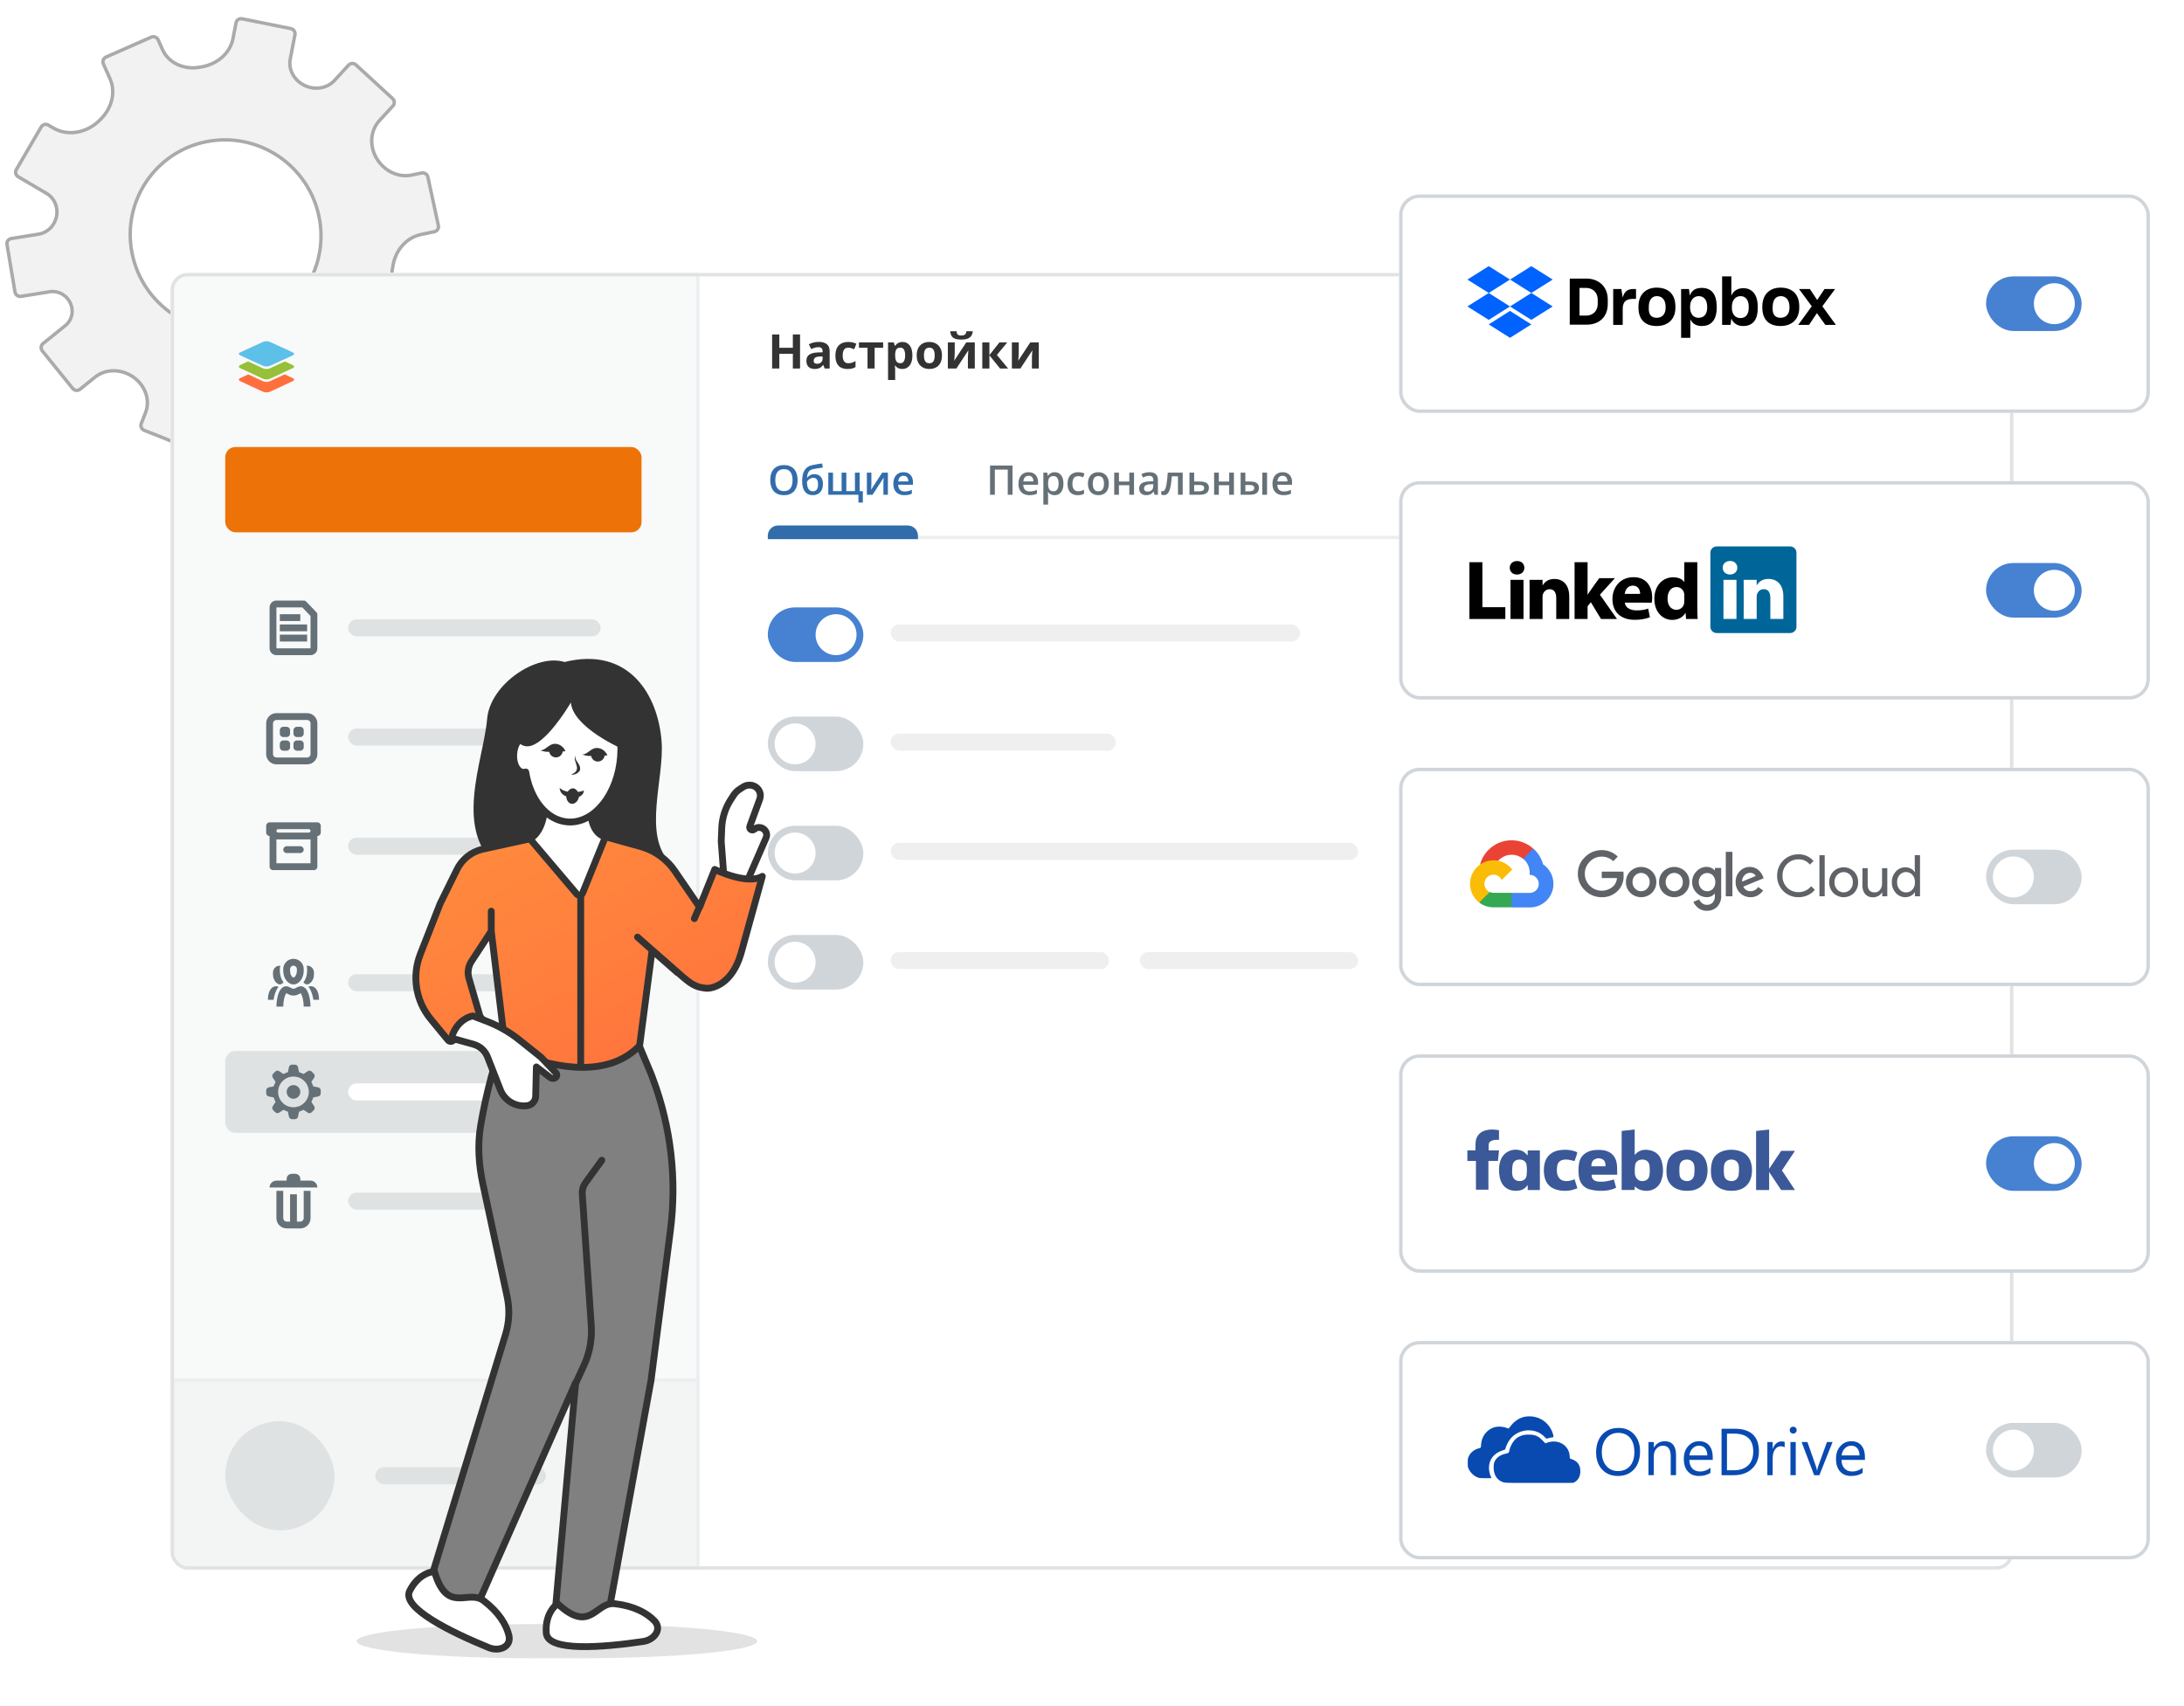 <svg width="640" height="500" viewBox="0 0 640 500" fill="none" xmlns="http://www.w3.org/2000/svg">
<g clip-path="url(#clip0_490_141791)">
<path d="M70.818 5.492L70.977 5.517L85.195 8.376C85.995 8.537 86.523 9.26 86.456 10.019L86.435 10.171L85.05 17.307C84.464 20.325 86.086 23.253 88.726 24.767L88.985 24.908C91.849 26.414 95.476 26.11 97.781 23.825L98 23.598L102.141 19.094C102.677 18.511 103.563 18.439 104.187 18.906L104.308 19.007L115.04 28.88C115.626 29.419 115.699 30.305 115.235 30.927L115.134 31.047L111.22 35.304C108.602 38.151 108.299 42.237 109.942 45.633L110.107 45.959C112.035 49.611 116.073 52.048 120.25 51.376L120.655 51.302L123.535 50.699C124.335 50.532 125.105 50.99 125.342 51.714L125.382 51.861L128.466 66.118C128.629 66.873 128.178 67.632 127.421 67.87L127.266 67.91L123.407 68.717C119.129 69.611 116.117 73.175 115.265 77.297L115.189 77.697L115.039 78.526C114.262 82.639 115.677 87.025 119.208 89.439L119.557 89.667L124.805 92.936C125.488 93.362 125.726 94.223 125.39 94.915L125.315 95.051L117.92 107C117.508 107.666 116.653 107.901 115.948 107.555L115.81 107.478L112.087 105.159C108.027 102.63 102.817 103.468 99.175 106.397L98.828 106.688L98.704 106.794C95.478 109.568 93.778 113.897 95.04 117.962L95.172 118.354L96.792 122.86C97.055 123.59 96.707 124.403 95.99 124.739L95.842 124.8L82.624 129.461C81.858 129.731 81.035 129.379 80.703 128.691L80.644 128.549L77.632 120.168C77.138 118.793 75.754 117.984 74.326 118.081L74.04 118.113C72.855 118.295 71.673 118.434 70.495 118.53L69.32 118.612C65.19 118.853 61.26 121.073 59.603 124.833L59.45 125.202L57.385 130.486C57.102 131.21 56.306 131.594 55.545 131.377L55.394 131.325L42.282 126.123C41.527 125.824 41.139 125.018 41.342 124.281L41.39 124.135L42.644 120.928C44.134 117.113 42.452 112.938 39.172 110.579L38.85 110.356C35.627 108.222 31.288 107.995 28.147 110.299L27.846 110.53L23.464 114.063C22.842 114.565 21.952 114.506 21.407 113.957L21.303 113.841L12.388 102.828C11.892 102.215 11.951 101.329 12.506 100.78L12.624 100.675L19.164 95.401C21.067 93.867 21.623 91.312 20.744 89.106L20.654 88.894C19.659 86.654 17.311 85.178 14.82 85.465L14.578 85.498L6.189 86.846C5.382 86.975 4.633 86.482 4.43 85.749L4.397 85.6L2.05 71.639C1.922 70.878 2.408 70.141 3.177 69.939L3.334 69.905L11.315 68.623C14.136 68.17 16.192 65.855 16.613 63.141L16.648 62.877C16.921 60.493 15.896 58.117 13.836 56.798L13.633 56.673L5.348 51.802C4.653 51.393 4.393 50.539 4.71 49.839L4.781 49.701L12.078 37.195C12.473 36.52 13.32 36.262 14.034 36.591L14.176 36.664L15.611 37.508C20.044 40.114 25.642 38.798 29.189 35.264L29.526 34.915L29.835 34.584C32.667 31.588 33.905 27.277 32.381 23.432L32.225 23.061L30.286 18.721C29.969 18.01 30.255 17.173 30.943 16.785L31.085 16.714L44.297 10.896C45.039 10.57 45.885 10.858 46.268 11.521L46.338 11.659L47.627 14.545C49.344 18.388 53.629 20.288 57.782 19.805L58.184 19.751L58.673 19.678C63.127 19.037 67.125 16.079 68.176 11.745L68.268 11.321L69.167 6.691C69.314 5.934 70.027 5.413 70.818 5.492ZM93.706 64.686C91.287 49.675 77.351 39.3 62.379 41.214L61.665 41.315C46.661 43.621 36.385 57.482 38.411 72.463L38.518 73.178C40.937 88.189 54.873 98.564 69.845 96.649L70.559 96.549C85.563 94.242 95.84 80.382 93.813 65.4L93.706 64.686Z" fill="#F2F2F2" stroke="#AAAAAA"/>
<path d="M349.769 212.217C350.448 212.748 351.446 213.514 352.727 214.45C355.287 216.323 358.974 218.884 363.488 221.638C372.23 226.97 384.092 233.039 396.878 236.227L398.118 236.526C403.106 237.691 408.227 238.401 413.353 238.449C412.126 243.101 411.112 247.567 410.246 251.858L409.867 253.768C408.817 259.17 407.989 264.295 407.244 269.164L406.521 273.949C404.03 290.56 402.002 304.032 394.4 315.693C386.829 327.31 373.678 337.19 348.814 346.467C324.468 337.918 311.345 327.766 303.754 315.981C296.609 304.89 294.323 292.298 292.279 278.047L291.872 275.175C291.002 268.979 290.078 262.392 288.706 255.363L288.426 253.951C287.44 249.074 286.227 243.986 284.664 238.667C289.718 238.596 294.853 237.814 299.903 236.556L299.902 236.555C315.549 233.276 327.915 226.983 336.371 221.508C340.601 218.769 343.854 216.234 346.052 214.382C347.151 213.456 347.986 212.7 348.548 212.175C348.766 211.971 348.942 211.8 349.077 211.669C349.248 211.806 349.479 211.99 349.769 212.217Z" fill="url(#paint0_linear_490_141791)" stroke="#E2E2E2"/>
<path d="M349.487 256.156C351.018 256.221 352.508 256.653 353.835 257.412L354.099 257.569C355.403 258.372 356.495 259.475 357.283 260.785L357.437 261.05C358.184 262.388 358.599 263.884 358.648 265.412L358.653 265.719V266.006C358.633 267.315 358.337 268.606 357.783 269.792L357.66 270.045C356.986 271.384 355.998 272.539 354.781 273.413L354.521 273.601L354.582 273.916L359.601 299.471C357.163 302.014 353.104 303.479 348.986 303.638C344.867 303.797 340.828 302.646 338.399 300.133L343.581 273.916L343.643 273.606L343.388 273.417C342.157 272.506 341.163 271.313 340.489 269.941L340.359 269.663C339.729 268.267 339.442 266.741 339.523 265.214L339.545 264.908C339.675 263.382 340.169 261.91 340.984 260.616L341.152 260.36C342.01 259.09 343.159 258.046 344.501 257.315L344.772 257.173C346.14 256.483 347.652 256.133 349.181 256.149L349.487 256.156Z" fill="white" stroke="#E2E2E2"/>
<g filter="url(#filter0_d_490_141791)">
<g clip-path="url(#clip1_490_141791)">
<rect x="50" y="60" width="540" height="380" rx="5" fill="white"/>
<rect width="385" height="46" transform="translate(205 60)" fill="white"/>
<rect width="81" height="46" transform="translate(225 60)" fill="white"/>
<path d="M234.447 88H232.335V83.686H228.377V88H226.258V78.006H228.377V81.923H232.335V78.006H234.447V88ZM239.943 80.2C240.969 80.2 241.755 80.424 242.302 80.87C242.849 81.317 243.122 81.996 243.122 82.907V88H241.666L241.263 86.961H241.208C240.989 87.234 240.766 87.458 240.538 87.631C240.31 87.804 240.048 87.932 239.752 88.014C239.456 88.096 239.096 88.137 238.672 88.137C238.221 88.137 237.815 88.05 237.455 87.877C237.1 87.704 236.819 87.439 236.614 87.084C236.409 86.724 236.307 86.268 236.307 85.717C236.307 84.906 236.591 84.309 237.161 83.926C237.731 83.538 238.585 83.324 239.725 83.283L241.051 83.242V82.907C241.051 82.506 240.946 82.212 240.736 82.025C240.527 81.838 240.235 81.745 239.861 81.745C239.492 81.745 239.13 81.797 238.774 81.902C238.419 82.007 238.063 82.139 237.708 82.299L237.018 80.891C237.423 80.676 237.877 80.508 238.378 80.385C238.884 80.262 239.406 80.2 239.943 80.2ZM241.051 84.459L240.244 84.486C239.57 84.505 239.1 84.625 238.836 84.849C238.576 85.072 238.446 85.366 238.446 85.731C238.446 86.049 238.54 86.277 238.727 86.414C238.913 86.546 239.157 86.612 239.458 86.612C239.905 86.612 240.281 86.48 240.586 86.216C240.896 85.951 241.051 85.576 241.051 85.088V84.459ZM248.379 88.137C247.622 88.137 246.978 88 246.444 87.727C245.911 87.449 245.506 87.02 245.228 86.441C244.95 85.863 244.811 85.122 244.811 84.22C244.811 83.285 244.968 82.524 245.282 81.936C245.601 81.344 246.041 80.909 246.602 80.631C247.167 80.353 247.821 80.214 248.563 80.214C249.092 80.214 249.548 80.266 249.931 80.371C250.318 80.471 250.655 80.592 250.942 80.733L250.327 82.347C249.999 82.215 249.694 82.107 249.411 82.025C249.129 81.939 248.846 81.895 248.563 81.895C248.199 81.895 247.896 81.982 247.654 82.155C247.413 82.324 247.233 82.579 247.114 82.921C246.996 83.263 246.937 83.691 246.937 84.206C246.937 84.712 247 85.131 247.128 85.464C247.256 85.796 247.44 86.045 247.682 86.209C247.923 86.368 248.217 86.448 248.563 86.448C248.996 86.448 249.382 86.391 249.719 86.277C250.056 86.159 250.384 85.995 250.703 85.785V87.569C250.384 87.77 250.049 87.913 249.698 88C249.352 88.091 248.912 88.137 248.379 88.137ZM258.804 81.923H256.302V88H254.217V81.923H251.708V80.357H258.804V81.923ZM264.484 80.214C265.346 80.214 266.041 80.549 266.569 81.219C267.103 81.889 267.369 82.871 267.369 84.165C267.369 85.031 267.244 85.76 266.993 86.353C266.743 86.94 266.396 87.385 265.954 87.686C265.512 87.986 265.004 88.137 264.43 88.137C264.061 88.137 263.744 88.091 263.479 88C263.215 87.904 262.99 87.784 262.803 87.638C262.616 87.487 262.454 87.328 262.317 87.159H262.208C262.244 87.341 262.272 87.528 262.29 87.72C262.308 87.911 262.317 88.098 262.317 88.28V91.363H260.232V80.357H261.928L262.222 81.349H262.317C262.454 81.144 262.62 80.954 262.816 80.781C263.012 80.608 263.247 80.471 263.521 80.371C263.799 80.266 264.12 80.214 264.484 80.214ZM263.814 81.882C263.45 81.882 263.16 81.957 262.946 82.107C262.732 82.258 262.575 82.483 262.475 82.784C262.379 83.085 262.326 83.466 262.317 83.926V84.151C262.317 84.644 262.363 85.061 262.454 85.402C262.55 85.744 262.707 86.004 262.926 86.182C263.149 86.359 263.454 86.448 263.842 86.448C264.161 86.448 264.423 86.359 264.628 86.182C264.833 86.004 264.986 85.744 265.086 85.402C265.191 85.056 265.243 84.634 265.243 84.138C265.243 83.39 265.127 82.828 264.895 82.449C264.662 82.071 264.302 81.882 263.814 81.882ZM276.037 84.165C276.037 84.803 275.951 85.368 275.777 85.86C275.609 86.353 275.36 86.769 275.032 87.111C274.709 87.449 274.317 87.704 273.856 87.877C273.401 88.05 272.886 88.137 272.312 88.137C271.774 88.137 271.279 88.05 270.828 87.877C270.382 87.704 269.992 87.449 269.659 87.111C269.331 86.769 269.076 86.353 268.894 85.86C268.716 85.368 268.627 84.803 268.627 84.165C268.627 83.317 268.777 82.6 269.078 82.012C269.379 81.424 269.807 80.977 270.363 80.672C270.919 80.367 271.582 80.214 272.353 80.214C273.068 80.214 273.701 80.367 274.253 80.672C274.809 80.977 275.244 81.424 275.559 82.012C275.878 82.6 276.037 83.317 276.037 84.165ZM270.753 84.165C270.753 84.666 270.808 85.088 270.917 85.43C271.026 85.772 271.197 86.029 271.43 86.202C271.662 86.375 271.965 86.462 272.339 86.462C272.708 86.462 273.007 86.375 273.234 86.202C273.467 86.029 273.635 85.772 273.74 85.43C273.85 85.088 273.904 84.666 273.904 84.165C273.904 83.659 273.85 83.24 273.74 82.907C273.635 82.57 273.467 82.317 273.234 82.148C273.002 81.98 272.699 81.895 272.325 81.895C271.774 81.895 271.373 82.085 271.122 82.463C270.876 82.841 270.753 83.409 270.753 84.165ZM279.776 80.357V83.379C279.776 83.534 279.77 83.73 279.756 83.967C279.747 84.199 279.733 84.436 279.715 84.678C279.697 84.919 279.678 85.136 279.66 85.327C279.642 85.519 279.628 85.648 279.619 85.717L283.146 80.357H285.655V88H283.639V84.951C283.639 84.701 283.648 84.425 283.666 84.124C283.684 83.819 283.705 83.532 283.728 83.263C283.75 82.994 283.766 82.791 283.775 82.654L280.262 88H277.76V80.357H279.776ZM285.081 77.069C285.031 77.552 284.894 77.978 284.671 78.348C284.448 78.717 284.099 79.004 283.625 79.209C283.151 79.414 282.513 79.517 281.711 79.517C280.886 79.517 280.243 79.419 279.783 79.223C279.323 79.022 278.995 78.74 278.799 78.375C278.603 78.006 278.484 77.571 278.443 77.069H280.31C280.351 77.584 280.48 77.926 280.699 78.095C280.918 78.259 281.269 78.341 281.752 78.341C282.153 78.341 282.481 78.25 282.736 78.067C282.992 77.885 283.144 77.552 283.194 77.069H285.081ZM292.86 80.357H295.157L292.129 84.022L295.424 88H293.059L289.935 84.124V88H287.85V80.357H289.935V84.069L292.86 80.357ZM298.534 80.357V83.379C298.534 83.534 298.527 83.73 298.514 83.967C298.505 84.199 298.491 84.436 298.473 84.678C298.454 84.919 298.436 85.136 298.418 85.327C298.4 85.519 298.386 85.648 298.377 85.717L301.904 80.357H304.413V88H302.396V84.951C302.396 84.701 302.406 84.425 302.424 84.124C302.442 83.819 302.463 83.532 302.485 83.263C302.508 82.994 302.524 82.791 302.533 82.654L299.02 88H296.518V80.357H298.534Z" fill="#333333"/>
<rect width="155" height="380" transform="translate(50 60)" fill="#F8F9F9"/>
<rect width="154" height="380" transform="translate(50 60)" fill="#F8F9F9"/>
<rect width="154" height="51" transform="translate(50 60)" fill="#F8F9F9"/>
<path fill-rule="evenodd" clip-rule="evenodd" d="M77.098 94.816L70.426 91.728C69.858 91.458 69.858 91.042 70.426 90.797L72.749 89.718L77.073 91.728C77.642 91.998 78.556 91.998 79.1 91.728L83.424 89.718L85.747 90.797C86.315 91.066 86.315 91.483 85.747 91.728L79.075 94.816C78.556 95.061 77.642 95.061 77.098 94.816Z" fill="#FF6F3D"/>
<path fill-rule="evenodd" clip-rule="evenodd" d="M77.076 90.995L70.425 87.903C69.858 87.633 69.858 87.216 70.425 86.971L72.691 85.915L77.076 87.952C77.643 88.222 78.555 88.222 79.097 87.952L83.482 85.915L85.748 86.971C86.315 87.24 86.315 87.658 85.748 87.903L79.097 90.995C78.53 91.265 77.618 91.265 77.076 90.995Z" fill="#95C038"/>
<path fill-rule="evenodd" clip-rule="evenodd" d="M77.076 87.213L70.425 84.166C69.858 83.9 69.858 83.489 70.425 83.247L77.076 80.2C77.643 79.933 78.555 79.933 79.097 80.2L85.748 83.247C86.315 83.513 86.315 83.924 85.748 84.166L79.097 87.213C78.53 87.455 77.618 87.455 77.076 87.213Z" fill="#5DC0E8"/>
<rect width="154" height="37" transform="translate(50 111)" fill="#F8F9F9"/>
<rect x="66" y="111" width="122" height="25" rx="3" fill="#ED7309"/>
<rect width="154" height="32" transform="translate(50 148)" fill="#F8F9F9"/>
<path fill-rule="evenodd" clip-rule="evenodd" d="M81 156C79.895 156 79 156.895 79 158V170C79 171.105 79.895 172 81 172H91C92.105 172 93 171.105 93 170V160.111C93 159.852 92.9 159.603 92.72 159.417L89.72 156.306C89.531 156.11 89.272 156 89 156H81ZM81 158L88.575 158L91 160.515V170H81V158ZM82 162H88V160H82V162ZM82 165H90V163H82V165ZM82 168H90V166H82V168Z" fill="#657077"/>
<rect x="102" y="161.5" width="74" height="5" rx="2.5" fill="#DFE2E3"/>
<rect width="154" height="32" transform="translate(50 180)" fill="#F8F9F9"/>
<path fill-rule="evenodd" clip-rule="evenodd" d="M78 192C78 190.343 79.343 189 81 189H90C91.657 189 93 190.343 93 192V201C93 202.657 91.657 204 90 204H81C79.343 204 78 202.657 78 201V192ZM81 191C80.448 191 80 191.448 80 192V201C80 201.552 80.448 202 81 202H90C90.552 202 91 201.552 91 201V192C91 191.448 90.552 191 90 191H81ZM82 194C82 193.448 82.448 193 83 193H84C84.552 193 85 193.448 85 194V195C85 195.552 84.552 196 84 196H83C82.448 196 82 195.552 82 195V194ZM83 197C82.448 197 82 197.448 82 198V199C82 199.552 82.448 200 83 200H84C84.552 200 85 199.552 85 199V198C85 197.448 84.552 197 84 197H83ZM86 194C86 193.448 86.448 193 87 193H88C88.552 193 89 193.448 89 194V195C89 195.552 88.552 196 88 196H87C86.448 196 86 195.552 86 195V194ZM87 197C86.448 197 86 197.448 86 198V199C86 199.552 86.448 200 87 200H88C88.552 200 89 199.552 89 199V198C89 197.448 88.552 197 88 197H87Z" fill="#657077"/>
<rect x="102" y="193.5" width="64" height="5" rx="2.5" fill="#DFE2E3"/>
<rect width="154" height="32" transform="translate(50 212)" fill="#F8F9F9"/>
<path fill-rule="evenodd" clip-rule="evenodd" d="M79 225C78.448 225 78 224.552 78 224V222C78 221.448 78.448 221 79 221H93C93.552 221 94 221.448 94 222V224C94 224.552 93.552 225 93 225V234C93 234.552 92.552 235 92 235H80C79.448 235 79 234.552 79 234V225ZM81 226V233H91V226H81ZM83 229C83 228.448 83.448 228 84 228H88C88.552 228 89 228.448 89 229C89 229.552 88.552 230 88 230H84C83.448 230 83 229.552 83 229ZM81.5 223C81.224 223 81 223.224 81 223.5C81 223.776 81.224 224 81.5 224H90.5C90.776 224 91 223.776 91 223.5C91 223.224 90.776 223 90.5 223H81.5Z" fill="#657077"/>
<rect x="102" y="225.5" width="50" height="5" rx="2.5" fill="#DFE2E3"/>
<rect width="154" height="8" transform="translate(50 244)" fill="#F8F9F9"/>
<rect x="50" y="252" width="154" height="32" rx="3" fill="#F8F9F9"/>
<path fill-rule="evenodd" clip-rule="evenodd" d="M86.001 263C85.448 263 85.001 263.448 85.001 264V264.5C85.001 265.14 85.194 265.69 85.448 266.056C85.719 266.448 85.952 266.5 86 266.5C86.049 266.5 86.281 266.448 86.553 266.055C86.807 265.689 87 265.14 87.001 264.5V264.5V264.5L87 264C87 263.448 86.553 263 86.001 263ZM83.001 264C83.001 262.343 84.344 261 86.001 261C87.657 261 89 262.343 89 263.999L89.001 264.5V264.5C89.001 265.527 88.694 266.477 88.197 267.194C87.719 267.885 86.951 268.5 86 268.5C85.048 268.5 84.281 267.885 83.803 267.194C83.307 266.477 83.001 265.526 83.001 264.5V264ZM83.91 271.075C83.852 271.137 83.771 271.244 83.678 271.425C83.527 271.723 83.394 272.119 83.288 272.575C83.074 273.487 83 274.476 83 275H81C81 274.349 81.087 273.204 81.34 272.119C81.467 271.577 81.645 271.01 81.897 270.516C82.141 270.038 82.514 269.512 83.092 269.218C83.841 268.837 84.576 269.17 84.87 269.316L85.553 269.658C85.834 269.799 86.166 269.799 86.447 269.658L87.13 269.316C87.424 269.17 88.159 268.837 88.908 269.218C89.486 269.512 89.859 270.038 90.103 270.516C90.355 271.01 90.533 271.577 90.66 272.119C90.913 273.204 91 274.349 91 275H89C89 274.476 88.926 273.487 88.712 272.575C88.606 272.119 88.473 271.723 88.322 271.425C88.229 271.244 88.148 271.137 88.09 271.075C88.07 271.083 88.049 271.093 88.025 271.105L87.342 271.447C86.497 271.869 85.503 271.869 84.658 271.447L83.975 271.105C83.951 271.093 83.93 271.083 83.91 271.075ZM82.001 264C82.001 263.656 82.044 263.322 82.126 263.004C82.084 263.001 82.042 263 82 263C80.895 263 80 263.895 80 264.999L80 265.599V265.6C80 266.561 80.35 267.257 80.732 267.715C80.918 267.938 81.105 268.098 81.252 268.206C81.326 268.26 81.391 268.302 81.443 268.333C81.468 268.348 81.491 268.361 81.509 268.371L81.534 268.384L81.544 268.39L81.549 268.392L81.551 268.393L81.552 268.394C81.552 268.394 81.553 268.394 82 267.5L81.553 268.394C81.834 268.535 82.166 268.535 82.447 268.394L82 267.5C82.447 268.394 82.448 268.394 82.448 268.394L82.449 268.393L82.451 268.392L82.456 268.39L82.466 268.384L82.491 268.371C82.51 268.361 82.532 268.348 82.558 268.333C82.609 268.302 82.674 268.26 82.748 268.206C82.847 268.133 82.965 268.036 83.088 267.912C83.051 267.862 83.015 267.813 82.981 267.763C82.363 266.87 82.001 265.719 82.001 264.5V264ZM89.019 267.764C88.985 267.813 88.949 267.863 88.912 267.913C89.035 268.036 89.153 268.133 89.252 268.206C89.326 268.26 89.391 268.302 89.443 268.333C89.468 268.348 89.491 268.361 89.509 268.371L89.534 268.384L89.544 268.39L89.549 268.392L89.551 268.393L89.552 268.394C89.552 268.394 89.553 268.394 90 267.5L89.553 268.394C89.834 268.535 90.166 268.535 90.447 268.394L90 267.5C90.447 268.394 90.448 268.394 90.448 268.394L90.449 268.393L90.451 268.392L90.456 268.39L90.466 268.384L90.491 268.371C90.51 268.361 90.532 268.348 90.558 268.333C90.609 268.302 90.674 268.26 90.748 268.206C90.895 268.098 91.082 267.938 91.268 267.715C91.65 267.257 92 266.561 92 265.6V265C92 263.895 91.105 263 90 263C89.958 263 89.916 263.001 89.875 263.003C89.957 263.322 90 263.655 90 263.999L90.001 264.5V264.5C90.001 265.72 89.638 266.871 89.019 267.764ZM91.629 271.946C91.714 272.299 91.781 272.655 91.835 273H93.5C93.5 272.484 93.433 271.735 93.224 271.039C93.037 270.413 92.631 269.482 91.709 269.129C91.168 268.922 90.668 269.072 90.373 269.2C90.638 269.516 90.839 269.849 90.991 270.149C91.289 270.735 91.489 271.369 91.629 271.946ZM81.009 270.149C81.161 269.849 81.362 269.516 81.627 269.2C81.332 269.072 80.832 268.922 80.291 269.129C79.369 269.482 78.963 270.413 78.776 271.039C78.567 271.735 78.5 272.484 78.5 273H80.165C80.219 272.655 80.286 272.299 80.371 271.946C80.511 271.369 80.711 270.735 81.009 270.149ZM82 265L82 265V265.6L82 265.62L82 265.6V265.6V265.6L82 265L82 265ZM90 265L90 265V265.6L90 265.62L90 265.6V265.6V265.6L90 265L90 265Z" fill="#657077"/>
<rect x="102" y="265.5" width="54" height="5" rx="2.5" fill="#DFE2E3"/>
<rect width="154" height="32" transform="translate(50 284)" fill="#F8F9F9"/>
<rect x="66" y="288" width="122" height="24" rx="3" fill="#DFE2E3"/>
<g clip-path="url(#clip2_490_141791)">
<path fill-rule="evenodd" clip-rule="evenodd" d="M81.844 293.946C81.493 293.711 81.029 293.717 80.713 293.996C80.459 294.22 80.219 294.459 79.996 294.713C79.717 295.029 79.711 295.493 79.946 295.844L80.639 296.879C80.685 296.948 80.722 297.021 80.749 297.095C80.532 297.486 80.358 297.903 80.232 298.341C80.161 298.374 80.084 298.4 80.002 298.416L78.78 298.658C78.366 298.74 78.042 299.072 78.016 299.493C78.005 299.661 78 299.83 78 300C78 300.17 78.005 300.339 78.016 300.507C78.042 300.928 78.366 301.26 78.78 301.342L80.002 301.584C80.084 301.6 80.161 301.626 80.232 301.659C80.358 302.097 80.532 302.514 80.749 302.905C80.722 302.979 80.685 303.052 80.639 303.121L79.946 304.156C79.711 304.507 79.717 304.971 79.996 305.287C80.219 305.541 80.459 305.78 80.713 306.004C81.029 306.283 81.493 306.289 81.844 306.054L82.879 305.361C82.948 305.315 83.021 305.278 83.095 305.251C83.486 305.468 83.903 305.642 84.341 305.768C84.374 305.839 84.4 305.916 84.416 305.998L84.658 307.22C84.74 307.634 85.072 307.958 85.493 307.984C85.661 307.995 85.83 308 86 308C86.17 308 86.339 307.995 86.507 307.984C86.928 307.958 87.26 307.634 87.342 307.22L87.584 305.998C87.6 305.916 87.626 305.839 87.659 305.768C88.097 305.642 88.514 305.468 88.905 305.251C88.979 305.278 89.052 305.315 89.121 305.361L90.156 306.054C90.507 306.289 90.971 306.283 91.287 306.004C91.541 305.78 91.781 305.541 92.004 305.287C92.283 304.971 92.289 304.507 92.054 304.156L91.361 303.121C91.315 303.052 91.278 302.979 91.251 302.905C91.468 302.514 91.642 302.097 91.768 301.659C91.839 301.626 91.916 301.6 91.998 301.584L93.22 301.342C93.634 301.26 93.958 300.928 93.984 300.507C93.995 300.339 94 300.17 94 300C94 299.83 93.995 299.661 93.984 299.493C93.958 299.072 93.634 298.74 93.22 298.658L91.998 298.416C91.916 298.4 91.839 298.374 91.768 298.341C91.642 297.903 91.468 297.486 91.251 297.095C91.278 297.021 91.315 296.948 91.361 296.879L92.054 295.844C92.289 295.493 92.283 295.029 92.004 294.713C91.781 294.459 91.541 294.22 91.287 293.996C90.971 293.717 90.507 293.711 90.156 293.946L89.121 294.639C89.052 294.685 88.979 294.722 88.905 294.749C88.514 294.532 88.097 294.358 87.659 294.232C87.626 294.161 87.6 294.084 87.584 294.002L87.342 292.78C87.26 292.366 86.928 292.042 86.507 292.016C86.339 292.005 86.17 292 86 292C85.83 292 85.661 292.005 85.493 292.016C85.072 292.042 84.74 292.366 84.658 292.78L84.416 294.002C84.4 294.084 84.374 294.161 84.341 294.232C83.903 294.358 83.486 294.532 83.095 294.749C83.021 294.722 82.948 294.685 82.879 294.639L81.844 293.946ZM90.5 300C90.5 302.485 88.485 304.5 86 304.5C83.515 304.5 81.5 302.485 81.5 300C81.5 297.515 83.515 295.5 86 295.5C88.485 295.5 90.5 297.515 90.5 300ZM86 302C87.105 302 88 301.105 88 300C88 298.895 87.105 298 86 298C84.895 298 84 298.895 84 300C84 301.105 84.895 302 86 302Z" fill="#657077"/>
</g>
<rect x="102" y="297.5" width="64" height="5" rx="2.5" fill="white"/>
<rect x="50" y="316" width="154" height="32" rx="3" fill="#F8F9F9"/>
<g clip-path="url(#clip3_490_141791)">
<path fill-rule="evenodd" clip-rule="evenodd" d="M85.5 324H86.5C87.328 324 88 324.672 88 325.5V326H88.001H91.001C92.106 326 93.001 326.896 93.001 328H91.001V328H88.001H86.5H85.5H84.001H81.001V328H79.001C79.001 326.896 79.896 326 81.001 326H84V325.5C84 324.672 84.671 324 85.5 324ZM81.001 329V337C81.001 338.657 82.344 340 84.001 340H88.001C89.658 340 91.001 338.657 91.001 337V329H89.001V337C89.001 337.553 88.553 338 88.001 338H84.001C83.448 338 83.001 337.553 83.001 337V329H81.001ZM85.001 330V338H87.001V330H85.001Z" fill="#657077"/>
</g>
<rect x="102" y="329.5" width="54" height="5" rx="2.5" fill="#DFE2E3"/>
<rect width="154" height="56" transform="translate(50 384)" fill="#F3F4F4"/>
<rect x="50" y="384" width="154" height="1" fill="#ECEEF1"/>
<rect x="66" y="396.5" width="32" height="32" rx="16" fill="#DFE2E3"/>
<rect x="110" y="410" width="50" height="5" rx="2.5" fill="#DFE2E3"/>
<g clip-path="url(#clip4_490_141791)">
<path fill-rule="evenodd" clip-rule="evenodd" d="M178 406.5C178 405.395 178.895 404.5 180 404.5C181.105 404.5 182 405.395 182 406.5C182 407.605 181.105 408.5 180 408.5C178.895 408.5 178 407.605 178 406.5ZM178 412.5C178 411.395 178.895 410.5 180 410.5C181.105 410.5 182 411.395 182 412.5C182 413.605 181.105 414.5 180 414.5C178.895 414.5 178 413.605 178 412.5ZM180 416.5C178.895 416.5 178 417.395 178 418.5C178 419.605 178.895 420.5 180 420.5C181.105 420.5 182 419.605 182 418.5C182 417.395 181.105 416.5 180 416.5Z" fill="#657077"/>
</g>
<rect x="204" y="60" width="1" height="380" fill="#ECEEF1"/>
<rect x="225" y="137" width="345" height="1" fill="#ECEEF1"/>
<path d="M233.73 120.705C233.73 121.365 233.646 121.967 233.479 122.51C233.314 123.049 233.066 123.514 232.734 123.904C232.402 124.291 231.986 124.59 231.486 124.801C230.986 125.012 230.4 125.117 229.729 125.117C229.045 125.117 228.451 125.012 227.947 124.801C227.447 124.59 227.031 124.289 226.699 123.898C226.371 123.508 226.125 123.041 225.961 122.498C225.797 121.955 225.715 121.354 225.715 120.693C225.715 119.811 225.859 119.041 226.148 118.385C226.441 117.725 226.885 117.213 227.479 116.85C228.076 116.482 228.83 116.299 229.74 116.299C230.631 116.299 231.371 116.48 231.961 116.844C232.551 117.207 232.992 117.719 233.285 118.379C233.582 119.035 233.73 119.811 233.73 120.705ZM227.191 120.705C227.191 121.365 227.281 121.938 227.461 122.422C227.641 122.902 227.916 123.273 228.287 123.535C228.662 123.793 229.143 123.922 229.729 123.922C230.318 123.922 230.799 123.793 231.17 123.535C231.541 123.273 231.814 122.902 231.99 122.422C232.166 121.938 232.254 121.365 232.254 120.705C232.254 119.701 232.053 118.916 231.65 118.35C231.252 117.779 230.615 117.494 229.74 117.494C229.154 117.494 228.672 117.623 228.293 117.881C227.918 118.139 227.641 118.508 227.461 118.988C227.281 119.465 227.191 120.037 227.191 120.705ZM235.061 121.109C235.061 120.168 235.164 119.367 235.371 118.707C235.578 118.047 235.904 117.518 236.35 117.119C236.795 116.721 237.373 116.449 238.084 116.305C238.545 116.199 239.014 116.109 239.49 116.035C239.967 115.961 240.443 115.889 240.92 115.818L241.107 117.031C240.885 117.059 240.646 117.092 240.393 117.131C240.139 117.166 239.883 117.203 239.625 117.242C239.371 117.281 239.127 117.322 238.893 117.365C238.662 117.404 238.455 117.443 238.271 117.482C237.904 117.561 237.594 117.689 237.34 117.869C237.09 118.045 236.895 118.303 236.754 118.643C236.613 118.982 236.529 119.436 236.502 120.002H236.578C236.684 119.842 236.83 119.682 237.018 119.521C237.205 119.361 237.432 119.229 237.697 119.123C237.967 119.014 238.273 118.959 238.617 118.959C239.156 118.959 239.613 119.072 239.988 119.299C240.367 119.525 240.654 119.854 240.85 120.283C241.049 120.713 241.148 121.23 241.148 121.836C241.148 122.559 241.02 123.164 240.762 123.652C240.508 124.137 240.152 124.502 239.695 124.748C239.238 124.994 238.705 125.117 238.096 125.117C237.627 125.117 237.205 125.029 236.83 124.854C236.459 124.678 236.141 124.42 235.875 124.08C235.613 123.736 235.412 123.316 235.271 122.82C235.131 122.32 235.061 121.75 235.061 121.109ZM238.189 123.986C238.502 123.986 238.771 123.92 238.998 123.787C239.229 123.654 239.406 123.439 239.531 123.143C239.66 122.846 239.725 122.453 239.725 121.965C239.725 121.363 239.615 120.891 239.396 120.547C239.182 120.199 238.826 120.025 238.33 120.025C238.025 120.025 237.746 120.094 237.492 120.23C237.238 120.367 237.023 120.527 236.848 120.711C236.672 120.891 236.547 121.049 236.473 121.186C236.473 121.541 236.498 121.885 236.549 122.217C236.604 122.549 236.693 122.85 236.818 123.119C236.947 123.385 237.123 123.596 237.346 123.752C237.568 123.908 237.85 123.986 238.189 123.986ZM251.912 118.514V123.939H252.85V127.279H251.555V125H242.73V118.514H244.107V123.916H246.627V118.514H248.01V123.916H250.535V118.514H251.912ZM255.352 118.514V121.824C255.352 121.93 255.348 122.064 255.34 122.229C255.336 122.389 255.328 122.557 255.316 122.732C255.305 122.904 255.293 123.062 255.281 123.207C255.27 123.352 255.26 123.459 255.252 123.529L258.516 118.514H260.191V125H258.873V121.725C258.873 121.553 258.877 121.354 258.885 121.127C258.896 120.9 258.908 120.682 258.92 120.471C258.936 120.26 258.945 120.1 258.949 119.99L255.697 125H254.027V118.514H255.352ZM264.756 118.391C265.334 118.391 265.83 118.51 266.244 118.748C266.658 118.986 266.977 119.324 267.199 119.762C267.422 120.199 267.533 120.723 267.533 121.332V122.07H263.203C263.219 122.699 263.387 123.184 263.707 123.523C264.031 123.863 264.484 124.033 265.066 124.033C265.48 124.033 265.852 123.994 266.18 123.916C266.512 123.834 266.854 123.715 267.205 123.559V124.678C266.881 124.83 266.551 124.941 266.215 125.012C265.879 125.082 265.477 125.117 265.008 125.117C264.371 125.117 263.811 124.994 263.326 124.748C262.846 124.498 262.469 124.127 262.195 123.635C261.926 123.143 261.791 122.531 261.791 121.801C261.791 121.074 261.914 120.457 262.16 119.949C262.406 119.441 262.752 119.055 263.197 118.789C263.643 118.523 264.162 118.391 264.756 118.391ZM264.756 119.428C264.322 119.428 263.971 119.568 263.701 119.85C263.436 120.131 263.279 120.543 263.232 121.086H266.186C266.182 120.762 266.127 120.475 266.021 120.225C265.92 119.975 265.764 119.779 265.553 119.639C265.346 119.498 265.08 119.428 264.756 119.428Z" fill="#316DAA"/>
<path d="M269 138H225V137C225 135.343 226.343 134 228 134H266C267.657 134 269 135.343 269 137V138Z" fill="#316DAA"/>
<path d="M290.125 125V116.434H296.705V125H295.311V117.629H291.531V125H290.125ZM301.416 118.391C301.994 118.391 302.49 118.51 302.904 118.748C303.318 118.986 303.637 119.324 303.859 119.762C304.082 120.199 304.193 120.723 304.193 121.332V122.07H299.863C299.879 122.699 300.047 123.184 300.367 123.523C300.691 123.863 301.145 124.033 301.727 124.033C302.141 124.033 302.512 123.994 302.84 123.916C303.172 123.834 303.514 123.715 303.865 123.559V124.678C303.541 124.83 303.211 124.941 302.875 125.012C302.539 125.082 302.137 125.117 301.668 125.117C301.031 125.117 300.471 124.994 299.986 124.748C299.506 124.498 299.129 124.127 298.855 123.635C298.586 123.143 298.451 122.531 298.451 121.801C298.451 121.074 298.574 120.457 298.82 119.949C299.066 119.441 299.412 119.055 299.857 118.789C300.303 118.523 300.822 118.391 301.416 118.391ZM301.416 119.428C300.982 119.428 300.631 119.568 300.361 119.85C300.096 120.131 299.939 120.543 299.893 121.086H302.846C302.842 120.762 302.787 120.475 302.682 120.225C302.58 119.975 302.424 119.779 302.213 119.639C302.006 119.498 301.74 119.428 301.416 119.428ZM309.074 118.391C309.844 118.391 310.461 118.672 310.926 119.234C311.395 119.797 311.629 120.633 311.629 121.742C311.629 122.477 311.52 123.096 311.301 123.6C311.086 124.1 310.783 124.479 310.393 124.736C310.006 124.99 309.555 125.117 309.039 125.117C308.711 125.117 308.426 125.074 308.184 124.988C307.941 124.902 307.734 124.791 307.562 124.654C307.391 124.514 307.246 124.361 307.129 124.197H307.047C307.066 124.354 307.084 124.527 307.1 124.719C307.119 124.906 307.129 125.078 307.129 125.234V127.877H305.746V118.514H306.871L307.064 119.41H307.129C307.25 119.227 307.396 119.057 307.568 118.9C307.744 118.744 307.955 118.621 308.201 118.531C308.451 118.438 308.742 118.391 309.074 118.391ZM308.705 119.516C308.326 119.516 308.021 119.592 307.791 119.744C307.564 119.893 307.398 120.117 307.293 120.418C307.191 120.719 307.137 121.096 307.129 121.549V121.742C307.129 122.223 307.178 122.631 307.275 122.967C307.377 123.299 307.543 123.553 307.773 123.729C308.008 123.9 308.324 123.986 308.723 123.986C309.059 123.986 309.336 123.895 309.555 123.711C309.777 123.527 309.943 123.266 310.053 122.926C310.162 122.586 310.217 122.186 310.217 121.725C310.217 121.025 310.092 120.482 309.842 120.096C309.596 119.709 309.217 119.516 308.705 119.516ZM315.836 125.117C315.223 125.117 314.691 124.998 314.242 124.76C313.793 124.521 313.447 124.156 313.205 123.664C312.963 123.172 312.842 122.547 312.842 121.789C312.842 121 312.975 120.355 313.24 119.855C313.506 119.355 313.873 118.986 314.342 118.748C314.814 118.51 315.355 118.391 315.965 118.391C316.352 118.391 316.701 118.43 317.014 118.508C317.33 118.582 317.598 118.674 317.816 118.783L317.406 119.885C317.168 119.787 316.924 119.705 316.674 119.639C316.424 119.572 316.184 119.539 315.953 119.539C315.574 119.539 315.258 119.623 315.004 119.791C314.754 119.959 314.566 120.209 314.441 120.541C314.32 120.873 314.26 121.285 314.26 121.777C314.26 122.254 314.322 122.656 314.447 122.984C314.572 123.309 314.758 123.555 315.004 123.723C315.25 123.887 315.553 123.969 315.912 123.969C316.268 123.969 316.586 123.926 316.867 123.84C317.148 123.754 317.414 123.643 317.664 123.506V124.701C317.418 124.842 317.154 124.945 316.873 125.012C316.592 125.082 316.246 125.117 315.836 125.117ZM324.93 121.742C324.93 122.281 324.859 122.76 324.719 123.178C324.578 123.596 324.373 123.949 324.104 124.238C323.834 124.523 323.51 124.742 323.131 124.895C322.752 125.043 322.324 125.117 321.848 125.117C321.402 125.117 320.994 125.043 320.623 124.895C320.252 124.742 319.93 124.523 319.656 124.238C319.387 123.949 319.178 123.596 319.029 123.178C318.881 122.76 318.807 122.281 318.807 121.742C318.807 121.027 318.93 120.422 319.176 119.926C319.426 119.426 319.781 119.045 320.242 118.783C320.703 118.521 321.252 118.391 321.889 118.391C322.486 118.391 323.014 118.521 323.471 118.783C323.928 119.045 324.285 119.426 324.543 119.926C324.801 120.426 324.93 121.031 324.93 121.742ZM320.225 121.742C320.225 122.215 320.281 122.619 320.395 122.955C320.512 123.291 320.691 123.549 320.934 123.729C321.176 123.904 321.488 123.992 321.871 123.992C322.254 123.992 322.566 123.904 322.809 123.729C323.051 123.549 323.229 123.291 323.342 122.955C323.455 122.619 323.512 122.215 323.512 121.742C323.512 121.27 323.455 120.869 323.342 120.541C323.229 120.209 323.051 119.957 322.809 119.785C322.566 119.609 322.252 119.521 321.865 119.521C321.295 119.521 320.879 119.713 320.617 120.096C320.355 120.479 320.225 121.027 320.225 121.742ZM327.895 118.514V121.121H330.93V118.514H332.312V125H330.93V122.199H327.895V125H326.512V118.514H327.895ZM336.824 118.391C337.645 118.391 338.264 118.572 338.682 118.936C339.104 119.299 339.314 119.865 339.314 120.635V125H338.336L338.072 124.08H338.025C337.842 124.314 337.652 124.508 337.457 124.66C337.262 124.812 337.035 124.926 336.777 125C336.523 125.078 336.213 125.117 335.846 125.117C335.459 125.117 335.113 125.047 334.809 124.906C334.504 124.762 334.264 124.543 334.088 124.25C333.912 123.957 333.824 123.586 333.824 123.137C333.824 122.469 334.072 121.967 334.568 121.631C335.068 121.295 335.822 121.109 336.83 121.074L337.955 121.033V120.693C337.955 120.244 337.85 119.924 337.639 119.732C337.432 119.541 337.139 119.445 336.76 119.445C336.436 119.445 336.121 119.492 335.816 119.586C335.512 119.68 335.215 119.795 334.926 119.932L334.48 118.959C334.797 118.791 335.156 118.654 335.559 118.549C335.965 118.443 336.387 118.391 336.824 118.391ZM337.949 121.9L337.111 121.93C336.424 121.953 335.941 122.07 335.664 122.281C335.387 122.492 335.248 122.781 335.248 123.148C335.248 123.469 335.344 123.703 335.535 123.852C335.727 123.996 335.979 124.068 336.291 124.068C336.768 124.068 337.162 123.934 337.475 123.664C337.791 123.391 337.949 122.99 337.949 122.463V121.9ZM346.58 125H345.191V119.592H343.393C343.314 120.576 343.217 121.418 343.1 122.117C342.982 122.816 342.836 123.387 342.66 123.828C342.484 124.266 342.268 124.586 342.01 124.789C341.752 124.992 341.441 125.094 341.078 125.094C340.918 125.094 340.773 125.082 340.645 125.059C340.516 125.039 340.4 125.008 340.299 124.965V123.881C340.365 123.904 340.438 123.924 340.516 123.939C340.594 123.955 340.674 123.963 340.756 123.963C340.9 123.963 341.033 123.904 341.154 123.787C341.279 123.666 341.395 123.477 341.5 123.219C341.605 122.961 341.701 122.621 341.787 122.199C341.873 121.773 341.951 121.258 342.021 120.652C342.092 120.043 342.154 119.33 342.209 118.514H346.58V125ZM349.938 121.104H351.549C352.158 121.104 352.662 121.174 353.061 121.314C353.463 121.451 353.764 121.658 353.963 121.936C354.162 122.213 354.262 122.561 354.262 122.979C354.262 123.389 354.168 123.746 353.98 124.051C353.793 124.352 353.5 124.586 353.102 124.754C352.707 124.918 352.191 125 351.555 125H348.555V118.514H349.938V121.104ZM352.879 123.014C352.879 122.689 352.758 122.461 352.516 122.328C352.273 122.191 351.928 122.123 351.479 122.123H349.938V123.986H351.49C351.9 123.986 352.234 123.912 352.492 123.764C352.75 123.611 352.879 123.361 352.879 123.014ZM357.168 118.514V121.121H360.203V118.514H361.586V125H360.203V122.199H357.168V125H355.785V118.514H357.168ZM363.555 125V118.514H364.938V121.104H366.244C366.854 121.104 367.355 121.174 367.75 121.314C368.145 121.451 368.438 121.658 368.629 121.936C368.82 122.213 368.916 122.561 368.916 122.979C368.916 123.389 368.824 123.746 368.641 124.051C368.457 124.352 368.17 124.586 367.779 124.754C367.389 124.918 366.877 125 366.244 125H363.555ZM364.938 123.986H366.15C366.564 123.986 366.898 123.912 367.152 123.764C367.41 123.611 367.539 123.361 367.539 123.014C367.539 122.689 367.42 122.461 367.182 122.328C366.947 122.191 366.604 122.123 366.15 122.123H364.938V123.986ZM369.918 125V118.514H371.301V125H369.918ZM375.854 118.391C376.432 118.391 376.928 118.51 377.342 118.748C377.756 118.986 378.074 119.324 378.297 119.762C378.52 120.199 378.631 120.723 378.631 121.332V122.07H374.301C374.316 122.699 374.484 123.184 374.805 123.523C375.129 123.863 375.582 124.033 376.164 124.033C376.578 124.033 376.949 123.994 377.277 123.916C377.609 123.834 377.951 123.715 378.303 123.559V124.678C377.979 124.83 377.648 124.941 377.312 125.012C376.977 125.082 376.574 125.117 376.105 125.117C375.469 125.117 374.908 124.994 374.424 124.748C373.943 124.498 373.566 124.127 373.293 123.635C373.023 123.143 372.889 122.531 372.889 121.801C372.889 121.074 373.012 120.457 373.258 119.949C373.504 119.441 373.85 119.055 374.295 118.789C374.74 118.523 375.26 118.391 375.854 118.391ZM375.854 119.428C375.42 119.428 375.068 119.568 374.799 119.85C374.533 120.131 374.377 120.543 374.33 121.086H377.283C377.279 120.762 377.225 120.475 377.119 120.225C377.018 119.975 376.861 119.779 376.65 119.639C376.443 119.498 376.178 119.428 375.854 119.428Z" fill="#657077"/>
<rect x="225" y="158" width="28" height="16" rx="8" fill="#4781D1"/>
<path fill-rule="evenodd" clip-rule="evenodd" d="M245 172C248.314 172 251 169.314 251 166C251 162.686 248.314 160 245 160C241.686 160 239 162.686 239 166C239 169.314 241.686 172 245 172Z" fill="white"/>
<rect x="225" y="222" width="28" height="16" rx="8" fill="#D0D5DA"/>
<path fill-rule="evenodd" clip-rule="evenodd" d="M233 236C236.314 236 239 233.314 239 230C239 226.686 236.314 224 233 224C229.686 224 227 226.686 227 230C227 233.314 229.686 236 233 236Z" fill="white"/>
<rect x="225" y="190" width="28" height="16" rx="8" fill="#D0D5DA"/>
<path fill-rule="evenodd" clip-rule="evenodd" d="M233 204C236.314 204 239 201.314 239 198C239 194.686 236.314 192 233 192C229.686 192 227 194.686 227 198C227 201.314 229.686 204 233 204Z" fill="white"/>
<rect x="225" y="254" width="28" height="16" rx="8" fill="#D0D5DA"/>
<path fill-rule="evenodd" clip-rule="evenodd" d="M233 268C236.314 268 239 265.314 239 262C239 258.686 236.314 256 233 256C229.686 256 227 258.686 227 262C227 265.314 229.686 268 233 268Z" fill="white"/>
<rect x="261" y="163" width="120" height="5" rx="2.5" fill="#EFEFEF"/>
<rect x="261" y="195" width="66" height="5" rx="2.5" fill="#EFEFEF"/>
<rect x="261" y="227" width="137" height="5" rx="2.5" fill="#EFEFEF"/>
<rect x="261" y="259" width="64" height="5" rx="2.5" fill="#EFEFEF"/>
<rect x="334" y="259" width="64" height="5" rx="2.5" fill="#EFEFEF"/>
</g>
<rect x="50.5" y="60.5" width="539" height="379" rx="4.5" stroke="#E2E2E2"/>
</g>
<g filter="url(#filter1_d_490_141791)">
<rect x="410" y="50" width="220" height="64" rx="6" fill="white"/>
<rect x="410.5" y="50.5" width="219" height="63" rx="5.5" stroke="#D0D5DA"/>
<path d="M526.937 88.223L530.916 82.759L527.176 77.696H530.359L532.508 80.911L534.657 77.696H537.761L534.02 82.759L538 88.223H534.896L532.429 84.768L530.12 88.223" fill="black"/>
<path d="M521.763 88.545C518.42 88.545 516.431 86.696 516.431 83.161V82.839C516.431 79.223 518.659 77.295 521.763 77.295C524.867 77.295 527.255 78.902 527.255 82.839V83.161C527.255 86.696 524.947 88.545 521.763 88.545ZM521.763 86.134C523.355 86.134 524.39 85.089 524.39 83.161V82.92C524.39 80.911 523.355 79.786 521.843 79.786C520.331 79.786 519.455 80.911 519.455 83V83.241C519.375 85.17 520.171 86.134 521.763 86.134ZM510.78 88.545C509.029 88.545 507.914 87.661 507.357 86.375L507.118 88.223H504.651V74H507.357V79.625C507.994 78.179 509.267 77.455 510.859 77.455C513.326 77.455 515.077 79.223 515.077 82.759V83.08C515.157 86.938 513.486 88.545 510.78 88.545ZM509.984 86.214C511.576 86.214 512.451 85.17 512.451 83.08V82.839C512.451 80.911 511.496 79.786 510.063 79.786C508.551 79.786 507.516 80.991 507.516 82.839V83.08C507.437 85.009 508.471 86.214 509.984 86.214ZM492.633 92V77.696H494.941L495.18 79.625C495.737 78.259 496.612 77.375 498.682 77.375C501.388 77.375 503.059 78.982 503.059 82.92V83.241C503.059 87.098 501.149 88.545 498.682 88.545C497.01 88.545 495.896 87.821 495.339 86.536V92H492.633ZM497.727 86.134C499.318 86.134 500.273 85.089 500.273 83.161V82.92C500.273 80.83 499.239 79.786 497.806 79.786C496.294 79.786 495.259 80.991 495.259 82.92V83.08C495.259 84.929 496.214 86.134 497.727 86.134ZM485.469 88.545C482.126 88.545 480.137 86.696 480.137 83.161V82.839C480.137 79.223 482.365 77.295 485.469 77.295C488.573 77.295 490.961 78.902 490.961 82.839V83.161C490.961 86.696 488.653 88.545 485.469 88.545ZM485.469 86.134C487.061 86.134 488.096 85.089 488.096 83.161V82.92C488.096 80.911 487.061 79.786 485.549 79.786C484.037 79.786 483.161 80.911 483.161 83V83.241C483.082 85.17 483.878 86.134 485.469 86.134ZM472.735 88.223H475.52V83.482C475.52 81.312 476.635 80.589 478.625 80.589H479.42V77.696H478.704C476.714 77.696 475.998 78.58 475.52 80.188L475.122 77.696H472.735V88.223ZM460 88.223V74.643H464.935C468.118 74.643 471.143 76.652 471.143 80.83V82.036C471.143 86.214 468.278 88.143 465.014 88.143H460V88.223ZM464.776 77.375H462.865V85.491H464.855C466.288 85.491 468.198 84.607 468.198 81.955V80.911C468.198 78.42 466.447 77.375 464.776 77.375Z" fill="black"/>
<path d="M436.256 71L430 74.93L436.256 78.86L442.488 74.93L436.256 71ZM448.744 71L442.512 74.93L448.744 78.86L455 74.93L448.744 71Z" fill="#0062FF"/>
<path d="M430 82.814L436.256 86.744L442.488 82.814L436.256 78.859L430 82.814ZM448.744 78.859L442.488 82.814L448.744 86.744L455 82.814L448.744 78.859ZM436.256 88.07L442.488 92L448.744 88.07L442.488 84.115L436.256 88.07Z" fill="#0062FF"/>
<rect x="582" y="74" width="28" height="16" rx="8" fill="#4781D1"/>
<path fill-rule="evenodd" clip-rule="evenodd" d="M602 88C605.314 88 608 85.314 608 82C608 78.686 605.314 76 602 76C598.686 76 596 78.686 596 82C596 85.314 598.686 88 602 88Z" fill="white"/>
</g>
<g filter="url(#filter2_d_490_141791)">
<rect x="410" y="134" width="220" height="64" rx="6" fill="white"/>
<rect x="410.5" y="134.5" width="219" height="63" rx="5.5" stroke="#D0D5DA"/>
<path d="M501.208 154.958C501.208 153.954 502.043 153.14 503.072 153.14H524.569C525.599 153.14 526.433 153.954 526.433 154.958V176.706C526.433 177.711 525.599 178.525 524.569 178.525H503.072C502.043 178.525 501.208 177.711 501.208 176.706V154.958Z" fill="#006699"/>
<path fill-rule="evenodd" clip-rule="evenodd" d="M430.594 174.403H441.122V170.947H434.404V157.761H430.594V174.403Z" fill="black"/>
<path fill-rule="evenodd" clip-rule="evenodd" d="M446.451 174.402V162.94H442.641V174.402H446.451ZM444.546 161.375C445.875 161.375 446.702 160.495 446.702 159.394C446.677 158.269 445.875 157.414 444.572 157.414C443.268 157.414 442.416 158.269 442.416 159.394C442.416 160.495 443.243 161.375 444.521 161.375H444.546H444.546Z" fill="black"/>
<path fill-rule="evenodd" clip-rule="evenodd" d="M448.22 174.403H452.03V168.002C452.03 167.659 452.055 167.317 452.156 167.072C452.431 166.388 453.058 165.679 454.111 165.679C455.489 165.679 456.041 166.73 456.041 168.27V174.403H459.851V167.83C459.851 164.309 457.971 162.671 455.464 162.671C453.409 162.671 452.506 163.82 452.005 164.602H452.031V162.94H448.22C448.271 164.016 448.22 174.403 448.22 174.403Z" fill="black"/>
<path fill-rule="evenodd" clip-rule="evenodd" d="M465.225 157.761H461.415V174.403H465.225V170.687L466.177 169.488L469.16 174.403H473.847L468.834 167.287L473.221 162.446H468.634C468.634 162.446 465.501 166.778 465.225 167.291V157.761Z" fill="black"/>
<path fill-rule="evenodd" clip-rule="evenodd" d="M484.037 169.621C484.087 169.327 484.162 168.762 484.162 168.124C484.162 165.16 482.658 162.152 478.698 162.152C474.462 162.152 472.507 165.503 472.507 168.541C472.507 172.299 474.888 174.647 479.049 174.647C480.703 174.647 482.232 174.402 483.485 173.889L482.984 171.373C481.956 171.714 480.904 171.884 479.6 171.884C477.821 171.884 476.267 171.154 476.141 169.597L484.037 169.62V169.621ZM476.116 167.044C476.217 166.065 476.868 164.622 478.498 164.622C480.227 164.622 480.628 166.163 480.628 167.044H476.116Z" fill="black"/>
<path fill-rule="evenodd" clip-rule="evenodd" d="M493.566 157.761V163.522H493.516C492.965 162.715 491.812 162.177 490.283 162.177C487.35 162.177 484.769 164.525 484.793 168.534C484.793 172.251 487.125 174.672 490.032 174.672C491.611 174.672 493.115 173.987 493.867 172.666H493.942L494.093 174.403H497.477C497.426 173.596 497.376 172.202 497.376 170.833V157.761H493.566ZM493.566 169.097C493.566 169.39 493.541 169.684 493.491 169.928C493.266 170.98 492.363 171.713 491.26 171.713C489.681 171.713 488.654 170.442 488.654 168.437C488.654 166.554 489.531 165.038 491.285 165.038C492.463 165.038 493.291 165.845 493.516 166.847C493.566 167.068 493.566 167.312 493.566 167.532V169.097Z" fill="black"/>
<path fill-rule="evenodd" clip-rule="evenodd" d="M508.854 174.389V162.926H505.044V174.389H508.854ZM506.949 161.361C508.278 161.361 509.105 160.481 509.105 159.381C509.08 158.256 508.278 157.401 506.975 157.401C505.671 157.401 504.819 158.256 504.819 159.381C504.819 160.481 505.646 161.361 506.924 161.361H506.949H506.949Z" fill="white"/>
<path fill-rule="evenodd" clip-rule="evenodd" d="M510.963 174.389H514.773V167.988C514.773 167.645 514.797 167.303 514.898 167.058C515.173 166.374 515.8 165.665 516.853 165.665C518.232 165.665 518.783 166.716 518.783 168.257V174.389H522.593V167.817C522.593 164.296 520.713 162.657 518.206 162.657C516.151 162.657 515.249 163.806 514.747 164.589H514.773V162.926H510.963C511.013 164.002 510.963 174.389 510.963 174.389H510.963Z" fill="white"/>
<rect x="582" y="158" width="28" height="16" rx="8" fill="#4781D1"/>
<path fill-rule="evenodd" clip-rule="evenodd" d="M602 172C605.314 172 608 169.314 608 166C608 162.686 605.314 160 602 160C598.686 160 596 162.686 596 166C596 169.314 598.686 172 602 172Z" fill="white"/>
</g>
<g filter="url(#filter3_d_490_141791)">
<rect x="410" y="218" width="220" height="64" rx="6" fill="white"/>
<rect x="410.5" y="218.5" width="219" height="63" rx="5.5" stroke="#D0D5DA"/>
<path d="M527.016 255.938C526.188 255.952 525.366 255.799 524.599 255.487C523.833 255.176 523.136 254.713 522.553 254.126C521.969 253.539 521.511 252.84 521.204 252.072C520.897 251.303 520.749 250.48 520.768 249.653C520.749 248.825 520.897 248.003 521.204 247.234C521.511 246.465 521.969 245.766 522.553 245.179C523.136 244.592 523.833 244.129 524.599 243.818C525.366 243.507 526.188 243.354 527.016 243.368C527.853 243.342 528.686 243.505 529.452 243.846C530.217 244.187 530.895 244.696 531.436 245.336L530.363 246.38C529.966 245.88 529.456 245.482 528.876 245.216C528.296 244.95 527.661 244.826 527.023 244.852C526.409 244.838 525.799 244.948 525.229 245.176C524.659 245.404 524.141 245.745 523.706 246.179C523.253 246.633 522.9 247.177 522.668 247.775C522.436 248.372 522.329 249.012 522.356 249.653C522.329 250.294 522.436 250.933 522.668 251.531C522.9 252.129 523.253 252.672 523.706 253.127C524.141 253.56 524.659 253.901 525.229 254.129C525.799 254.357 526.409 254.468 527.023 254.454C527.736 254.462 528.441 254.309 529.086 254.007C529.732 253.705 530.3 253.262 530.75 252.709L531.824 253.783C531.262 254.455 530.556 254.993 529.759 255.356C528.9 255.753 527.962 255.952 527.016 255.938Z" fill="#5F6368"/>
<path d="M534.709 255.669H533.166V243.629H534.709V255.669Z" fill="#5F6368"/>
<path d="M537.229 248.423C538.038 247.62 539.131 247.169 540.271 247.169C541.411 247.169 542.504 247.62 543.313 248.423C543.708 248.84 544.017 249.332 544.222 249.869C544.426 250.407 544.523 250.979 544.505 251.554C544.523 252.129 544.426 252.701 544.222 253.239C544.017 253.776 543.708 254.268 543.313 254.685C542.504 255.488 541.411 255.939 540.271 255.939C539.131 255.939 538.038 255.488 537.229 254.685C536.834 254.268 536.525 253.776 536.32 253.239C536.115 252.701 536.019 252.129 536.036 251.554C536.019 250.979 536.115 250.407 536.32 249.869C536.525 249.332 536.834 248.84 537.229 248.423ZM538.377 253.716C538.62 253.973 538.913 254.178 539.238 254.318C539.563 254.457 539.913 254.53 540.267 254.53C540.621 254.53 540.971 254.457 541.296 254.318C541.621 254.178 541.914 253.973 542.157 253.716C542.427 253.427 542.636 253.086 542.773 252.715C542.91 252.344 542.972 251.949 542.955 251.554C542.972 251.159 542.91 250.764 542.773 250.393C542.636 250.022 542.427 249.681 542.157 249.392C541.914 249.135 541.621 248.93 541.296 248.79C540.971 248.65 540.621 248.578 540.267 248.578C539.913 248.578 539.563 248.65 539.238 248.79C538.913 248.93 538.62 249.135 538.377 249.392C538.107 249.681 537.898 250.022 537.761 250.393C537.624 250.764 537.562 251.159 537.58 251.554C537.564 251.948 537.628 252.342 537.766 252.712C537.904 253.082 538.115 253.421 538.385 253.709L538.377 253.716Z" fill="#5F6368"/>
<path d="M553.057 255.669H551.566V254.528H551.521C551.255 254.962 550.88 255.317 550.432 255.557C549.968 255.826 549.441 255.968 548.904 255.967C548.468 255.997 548.031 255.928 547.626 255.765C547.221 255.603 546.857 255.351 546.563 255.028C545.998 254.314 545.715 253.417 545.765 252.508V247.438H547.309V252.225C547.309 253.76 547.987 254.528 549.344 254.528C549.645 254.538 549.945 254.475 550.217 254.345C550.489 254.216 550.727 254.023 550.91 253.783C551.31 253.276 551.523 252.647 551.513 252.001V247.438H553.057V255.669Z" fill="#5F6368"/>
<path d="M558.298 255.938C557.774 255.939 557.257 255.828 556.78 255.61C556.304 255.393 555.881 255.074 555.539 254.678C554.766 253.824 554.352 252.705 554.384 251.554C554.352 250.403 554.766 249.284 555.539 248.43C555.881 248.033 556.304 247.715 556.78 247.498C557.257 247.28 557.774 247.168 558.298 247.17C558.884 247.161 559.464 247.299 559.983 247.573C560.439 247.802 560.825 248.15 561.101 248.579H561.168L561.101 247.439V243.629H562.644V255.669H561.153V254.529H561.086C560.81 254.958 560.424 255.306 559.968 255.535C559.453 255.806 558.879 255.944 558.298 255.938ZM558.551 254.529C558.9 254.534 559.246 254.464 559.566 254.326C559.886 254.187 560.173 253.982 560.408 253.723C560.932 253.126 561.2 252.347 561.153 251.554C561.2 250.761 560.932 249.981 560.408 249.384C560.171 249.125 559.884 248.917 559.563 248.776C559.242 248.634 558.895 248.56 558.544 248.56C558.193 248.56 557.846 248.634 557.525 248.776C557.204 248.917 556.916 249.125 556.68 249.384C556.42 249.678 556.22 250.02 556.092 250.391C555.964 250.762 555.91 251.155 555.934 251.546C555.91 251.938 555.964 252.331 556.092 252.702C556.22 253.073 556.42 253.415 556.68 253.708C556.915 253.971 557.204 254.18 557.526 254.322C557.849 254.463 558.199 254.534 558.551 254.529Z" fill="#5F6368"/>
<path d="M469.356 255.938C468.442 255.95 467.535 255.777 466.69 255.429C465.844 255.082 465.078 254.568 464.436 253.918C463.773 253.295 463.248 252.541 462.892 251.704C462.537 250.867 462.359 249.966 462.371 249.057C462.36 248.148 462.538 247.246 462.893 246.41C463.249 245.573 463.774 244.819 464.436 244.196C465.075 243.539 465.84 243.018 466.686 242.664C467.531 242.31 468.44 242.131 469.356 242.138C470.23 242.127 471.096 242.289 471.907 242.615C472.717 242.941 473.454 243.426 474.075 244.039L472.748 245.389C471.84 244.51 470.62 244.028 469.356 244.047C468.701 244.039 468.051 244.167 467.447 244.424C466.844 244.681 466.301 245.06 465.852 245.538C465.386 246.001 465.018 246.553 464.771 247.161C464.523 247.77 464.402 248.422 464.413 249.079C464.408 249.728 464.532 250.372 464.779 250.973C465.027 251.573 465.391 252.118 465.852 252.576C466.775 253.496 468.021 254.019 469.325 254.034C470.628 254.05 471.886 253.556 472.83 252.658C473.415 252.017 473.774 251.203 473.852 250.339H469.379V248.43H475.708C475.77 248.815 475.795 249.204 475.783 249.594C475.822 250.399 475.698 251.204 475.417 251.96C475.136 252.716 474.705 253.407 474.15 253.992C473.532 254.635 472.786 255.141 471.96 255.476C471.134 255.811 470.247 255.969 469.356 255.938ZM484.073 254.671C483.223 255.485 482.092 255.939 480.916 255.939C479.739 255.939 478.608 255.485 477.758 254.671C477.336 254.261 477.003 253.767 476.781 253.222C476.558 252.676 476.452 252.091 476.469 251.502C476.453 250.913 476.559 250.328 476.781 249.783C477.003 249.237 477.336 248.744 477.758 248.334C478.609 247.521 479.739 247.068 480.916 247.068C482.092 247.068 483.223 247.521 484.073 248.334C484.495 248.744 484.828 249.237 485.05 249.783C485.272 250.328 485.379 250.913 485.363 251.502C485.378 252.091 485.271 252.677 485.047 253.223C484.824 253.768 484.49 254.261 484.065 254.671H484.073ZM479.152 253.426C479.378 253.667 479.651 253.859 479.955 253.991C480.258 254.122 480.585 254.19 480.916 254.19C481.246 254.19 481.573 254.122 481.876 253.991C482.18 253.859 482.453 253.667 482.679 253.426C482.925 253.171 483.118 252.87 483.246 252.539C483.374 252.209 483.435 251.856 483.424 251.502C483.435 251.147 483.375 250.793 483.247 250.461C483.119 250.13 482.926 249.827 482.679 249.571C482.45 249.332 482.175 249.142 481.871 249.012C481.566 248.883 481.239 248.816 480.908 248.816C480.577 248.816 480.25 248.883 479.946 249.012C479.641 249.142 479.366 249.332 479.138 249.571C478.891 249.827 478.697 250.13 478.569 250.461C478.441 250.793 478.381 251.147 478.392 251.502C478.383 251.857 478.444 252.21 478.574 252.54C478.703 252.87 478.897 253.172 479.145 253.426H479.152ZM493.78 254.671C492.93 255.485 491.799 255.939 490.622 255.939C489.446 255.939 488.315 255.485 487.465 254.671C487.042 254.261 486.709 253.767 486.487 253.222C486.265 252.676 486.159 252.091 486.175 251.502C486.159 250.913 486.266 250.328 486.488 249.783C486.71 249.237 487.043 248.744 487.465 248.334C488.315 247.519 489.446 247.065 490.622 247.065C491.799 247.065 492.93 247.519 493.78 248.334C494.202 248.744 494.535 249.237 494.757 249.783C494.979 250.328 495.085 250.913 495.069 251.502C495.086 252.091 494.979 252.676 494.757 253.222C494.535 253.767 494.202 254.261 493.78 254.671ZM488.859 253.426C489.085 253.667 489.358 253.859 489.661 253.991C489.965 254.122 490.292 254.19 490.622 254.19C490.953 254.19 491.28 254.122 491.583 253.991C491.887 253.859 492.16 253.667 492.386 253.426C492.632 253.171 492.825 252.87 492.953 252.539C493.081 252.209 493.141 251.856 493.131 251.502C493.142 251.147 493.082 250.793 492.954 250.461C492.826 250.13 492.632 249.827 492.386 249.571C492.157 249.332 491.882 249.142 491.577 249.012C491.273 248.883 490.946 248.816 490.615 248.816C490.284 248.816 489.957 248.883 489.652 249.012C489.348 249.142 489.073 249.332 488.844 249.571C488.597 249.827 488.404 250.13 488.276 250.461C488.148 250.793 488.088 251.147 488.099 251.502C488.089 251.857 488.151 252.21 488.28 252.54C488.41 252.87 488.604 253.172 488.852 253.426H488.859ZM500.161 259.919C499.268 259.947 498.392 259.669 497.679 259.129C497.046 258.653 496.548 258.021 496.232 257.295L497.932 256.587C498.117 257.021 498.407 257.402 498.775 257.697C499.169 258.015 499.663 258.182 500.169 258.167C500.49 258.187 500.811 258.137 501.111 258.021C501.41 257.905 501.682 257.726 501.906 257.496C502.355 256.954 502.577 256.26 502.525 255.558V254.917H502.458C502.174 255.254 501.815 255.521 501.41 255.695C501.005 255.87 500.564 255.948 500.124 255.923C499.564 255.925 499.01 255.81 498.497 255.587C497.984 255.364 497.522 255.036 497.142 254.626C496.729 254.218 496.403 253.732 496.184 253.195C495.965 252.658 495.857 252.082 495.867 251.502C495.857 250.919 495.964 250.34 496.184 249.799C496.403 249.258 496.729 248.767 497.142 248.356C497.521 247.944 497.982 247.615 498.496 247.39C499.009 247.165 499.564 247.05 500.124 247.051C500.598 247.05 501.067 247.155 501.496 247.357C501.867 247.519 502.198 247.761 502.465 248.065H502.532V247.357H504.381V255.297C504.43 255.925 504.35 256.556 504.146 257.152C503.942 257.748 503.619 258.297 503.196 258.763C502.793 259.149 502.317 259.45 501.795 259.648C501.274 259.847 500.719 259.939 500.161 259.919ZM500.296 254.193C500.614 254.2 500.93 254.137 501.221 254.008C501.512 253.88 501.772 253.688 501.98 253.448C502.44 252.921 502.683 252.239 502.659 251.539C502.687 250.828 502.444 250.133 501.98 249.594C501.772 249.353 501.513 249.161 501.221 249.032C500.93 248.903 500.614 248.84 500.296 248.848C499.969 248.841 499.644 248.904 499.343 249.033C499.042 249.161 498.772 249.353 498.551 249.594C498.058 250.114 497.79 250.808 497.806 251.524C497.798 251.876 497.86 252.226 497.988 252.553C498.116 252.881 498.307 253.18 498.551 253.433C498.771 253.676 499.041 253.87 499.341 254.001C499.642 254.132 499.967 254.198 500.296 254.193ZM507.669 242.638V255.67H505.723V242.638H507.669ZM513.007 255.938C512.424 255.953 511.845 255.847 511.304 255.628C510.764 255.409 510.275 255.08 509.868 254.663C509.455 254.249 509.13 253.755 508.914 253.212C508.697 252.669 508.593 252.087 508.608 251.502C508.586 250.916 508.682 250.331 508.891 249.783C509.1 249.235 509.417 248.734 509.823 248.311C510.206 247.907 510.669 247.588 511.183 247.374C511.697 247.159 512.249 247.055 512.806 247.066C513.317 247.061 513.824 247.16 514.297 247.357C514.722 247.529 515.109 247.782 515.437 248.102C515.719 248.374 515.969 248.677 516.183 249.005C516.356 249.281 516.503 249.573 516.623 249.877L516.824 250.384L510.86 252.837C511.04 253.251 511.342 253.601 511.725 253.841C512.108 254.08 512.555 254.198 513.007 254.178C513.446 254.18 513.878 254.067 514.261 253.851C514.644 253.636 514.964 253.325 515.191 252.948L516.682 253.955C516.302 254.499 515.815 254.961 515.251 255.312C514.58 255.735 513.8 255.953 513.007 255.938ZM510.517 251.368L514.483 249.72C514.361 249.43 514.142 249.19 513.864 249.042C513.553 248.866 513.2 248.776 512.843 248.781C512.236 248.797 511.66 249.051 511.24 249.489C510.988 249.73 510.793 250.023 510.668 250.348C510.543 250.672 510.492 251.021 510.517 251.368Z" fill="#5F6368"/>
<path d="M446.29 244.68H447.035L449.16 242.555L449.264 241.653C448.047 240.579 446.576 239.832 444.99 239.485C443.405 239.137 441.756 239.199 440.201 239.665C438.646 240.132 437.236 240.987 436.103 242.15C434.97 243.313 434.153 244.746 433.728 246.313C433.964 246.216 434.226 246.2 434.473 246.268L438.723 245.567C438.723 245.567 438.939 245.209 439.051 245.232C439.961 244.232 441.22 243.617 442.568 243.515C443.917 243.412 445.253 243.829 446.305 244.68H446.29Z" fill="#EA4335"/>
<path d="M452.187 246.312C451.698 244.514 450.696 242.897 449.302 241.66L446.319 244.642C446.941 245.15 447.439 245.792 447.776 246.521C448.113 247.249 448.28 248.045 448.265 248.847V249.376C448.614 249.376 448.959 249.445 449.281 249.578C449.603 249.712 449.896 249.907 450.142 250.154C450.388 250.4 450.584 250.693 450.717 251.015C450.851 251.337 450.919 251.682 450.919 252.03C450.919 252.379 450.851 252.724 450.717 253.046C450.584 253.368 450.388 253.661 450.142 253.907C449.896 254.154 449.603 254.349 449.281 254.482C448.959 254.616 448.614 254.685 448.265 254.685H442.957L442.428 255.221V258.405L442.957 258.934H448.265C449.748 258.946 451.194 258.48 452.391 257.605C453.588 256.731 454.472 255.495 454.912 254.079C455.352 252.663 455.324 251.144 454.833 249.745C454.343 248.346 453.415 247.143 452.187 246.312Z" fill="#4285F4"/>
<path d="M437.642 258.904H442.95V254.655H437.642C437.264 254.655 436.89 254.573 436.546 254.416L435.801 254.647L433.661 256.772L433.475 257.517C434.674 258.423 436.139 258.911 437.642 258.904Z" fill="#34A853"/>
<path d="M437.642 245.12C436.203 245.129 434.804 245.586 433.638 246.429C432.473 247.272 431.599 248.457 431.14 249.82C430.681 251.183 430.659 252.656 431.078 254.032C431.496 255.408 432.334 256.619 433.474 257.496L436.553 254.417C436.162 254.24 435.819 253.971 435.555 253.633C435.29 253.294 435.112 252.897 435.035 252.475C434.958 252.052 434.984 251.618 435.112 251.208C435.24 250.798 435.466 250.425 435.769 250.121C436.073 249.818 436.446 249.592 436.855 249.465C437.265 249.337 437.7 249.31 438.122 249.387C438.545 249.464 438.942 249.643 439.28 249.907C439.619 250.172 439.888 250.514 440.065 250.905L443.144 247.826C442.497 246.982 441.664 246.298 440.71 245.828C439.755 245.359 438.705 245.116 437.642 245.12Z" fill="#FBBC05"/>
<rect x="582" y="242" width="28" height="16" rx="8" fill="#D0D5DA"/>
<path fill-rule="evenodd" clip-rule="evenodd" d="M590 256C593.314 256 596 253.314 596 250C596 246.686 593.314 244 590 244C586.686 244 584 246.686 584 250C584 253.314 586.686 256 590 256Z" fill="white"/>
</g>
<g filter="url(#filter4_d_490_141791)">
<rect x="410" y="386" width="220" height="64" rx="6" fill="white"/>
<rect x="410.5" y="386.5" width="219" height="63" rx="5.5" stroke="#D0D5DA"/>
<path d="M474.107 425.552C472.176 425.552 470.629 424.916 469.468 423.644C468.306 422.371 467.725 420.715 467.725 418.676C467.725 416.486 468.317 414.738 469.501 413.434C470.685 412.13 472.296 411.478 474.335 411.478C476.215 411.478 477.73 412.111 478.879 413.377C480.028 414.643 480.603 416.299 480.603 418.344C480.603 420.566 480.014 422.323 478.837 423.615C477.659 424.907 476.082 425.552 474.107 425.552ZM474.221 412.921C472.79 412.921 471.628 413.437 470.735 414.469C469.843 415.501 469.396 416.856 469.396 418.534C469.396 420.212 469.832 421.562 470.702 422.585C471.573 423.607 472.708 424.118 474.107 424.118C475.601 424.118 476.779 423.631 477.64 422.656C478.501 421.681 478.932 420.316 478.932 418.563C478.932 416.764 478.514 415.375 477.678 414.393C476.842 413.412 475.69 412.921 474.221 412.921Z" fill="#094AB1"/>
<path d="M491.145 425.324H489.587V419.778C489.587 417.714 488.834 416.682 487.327 416.682C486.548 416.682 485.904 416.975 485.394 417.56C484.885 418.146 484.63 418.885 484.63 419.778V425.324H483.072V415.599H484.63V417.214H484.668C485.402 415.985 486.466 415.371 487.859 415.371C488.922 415.371 489.736 415.715 490.3 416.402C490.863 417.088 491.145 418.081 491.145 419.379V425.324Z" fill="#094AB1"/>
<path d="M501.905 420.851H495.038C495.064 421.934 495.355 422.769 495.912 423.358C496.469 423.947 497.235 424.241 498.21 424.241C499.306 424.241 500.313 423.881 501.231 423.159V424.621C500.376 425.242 499.246 425.552 497.84 425.552C496.466 425.552 495.387 425.11 494.602 424.227C493.816 423.344 493.424 422.101 493.424 420.5C493.424 418.986 493.853 417.753 494.711 416.8C495.569 415.848 496.634 415.371 497.907 415.371C499.179 415.371 500.164 415.783 500.86 416.606C501.557 417.429 501.905 418.572 501.905 420.034V420.851ZM500.309 419.531C500.303 418.632 500.086 417.932 499.659 417.432C499.231 416.932 498.638 416.682 497.878 416.682C497.144 416.682 496.52 416.944 496.007 417.47C495.494 417.995 495.178 418.682 495.057 419.531H500.309Z" fill="#094AB1"/>
<path d="M504.479 425.325V411.706H508.239C513.039 411.706 515.438 413.919 515.438 418.345C515.438 420.447 514.772 422.136 513.439 423.411C512.106 424.687 510.322 425.325 508.087 425.325H504.479ZM506.074 413.15V423.881H508.106C509.892 423.881 511.282 423.403 512.276 422.447C513.27 421.491 513.767 420.136 513.767 418.383C513.767 414.894 511.912 413.15 508.201 413.15H506.074Z" fill="#094AB1"/>
<path d="M522.98 417.176C522.708 416.967 522.315 416.863 521.802 416.863C521.137 416.863 520.582 417.176 520.135 417.803C519.689 418.43 519.466 419.285 519.466 420.367V425.325H517.908V415.6H519.466V417.604H519.504C519.725 416.92 520.064 416.386 520.52 416.003C520.976 415.62 521.486 415.429 522.049 415.429C522.454 415.429 522.765 415.473 522.98 415.562V417.176Z" fill="#094AB1"/>
<path d="M525.468 413.13C525.189 413.13 524.952 413.035 524.756 412.845C524.559 412.655 524.461 412.415 524.461 412.123C524.461 411.832 524.559 411.59 524.756 411.397C524.952 411.204 525.189 411.107 525.468 411.107C525.753 411.107 525.995 411.204 526.194 411.397C526.394 411.59 526.494 411.832 526.494 412.123C526.494 412.402 526.394 412.639 526.194 412.836C525.995 413.032 525.753 413.13 525.468 413.13ZM526.228 425.324H524.67V415.599H526.228V425.324Z" fill="#094AB1"/>
<path d="M537.026 415.6L533.151 425.325H531.622L527.938 415.6H529.647L532.116 422.666C532.299 423.185 532.413 423.637 532.458 424.024H532.496C532.559 423.536 532.66 423.096 532.8 422.704L535.383 415.6H537.026Z" fill="#094AB1"/>
<path d="M546.504 420.851H539.638C539.663 421.934 539.954 422.769 540.511 423.358C541.069 423.947 541.835 424.241 542.81 424.241C543.905 424.241 544.912 423.881 545.83 423.159V424.621C544.975 425.242 543.845 425.552 542.439 425.552C541.065 425.552 539.986 425.11 539.201 424.227C538.416 423.344 538.023 422.101 538.023 420.5C538.023 418.986 538.452 417.753 539.31 416.8C540.168 415.848 541.233 415.371 542.506 415.371C543.778 415.371 544.763 415.783 545.459 416.606C546.156 417.429 546.504 418.572 546.504 420.034V420.851ZM544.909 419.531C544.902 418.632 544.685 417.932 544.258 417.432C543.831 416.932 543.237 416.682 542.477 416.682C541.743 416.682 541.119 416.944 540.606 417.47C540.094 417.995 539.777 418.682 539.657 419.531H544.909Z" fill="#094AB1"/>
<path d="M440.806 427.478C438.809 426.979 437.697 425.392 437.693 423.037C437.692 422.284 437.747 421.923 437.935 421.439C438.395 420.252 439.615 419.356 441.22 419.026C442.019 418.862 442.265 418.686 442.265 418.278C442.265 418.151 442.36 417.77 442.476 417.432C443.004 415.898 443.981 414.619 445.025 414.096C446.118 413.548 446.67 413.425 447.992 413.432C449.869 413.442 450.806 413.849 452.116 415.225L452.837 415.982L453.482 415.759C456.606 414.677 459.721 416.518 459.972 419.593L460.04 420.435L460.656 420.655C462.412 421.285 463.238 422.606 463.089 424.549C462.991 425.82 462.396 426.835 461.455 427.338L461.013 427.575L451.18 427.594C443.623 427.609 441.221 427.582 440.806 427.478Z" fill="#094AB1"/>
<path d="M433.435 426.12C432.269 425.843 431.034 424.813 430.454 423.635C430.126 422.968 430.108 422.869 430.108 421.688C430.108 420.564 430.136 420.383 430.398 419.825C430.949 418.649 432.006 417.799 433.331 417.465C433.611 417.395 433.874 417.282 433.916 417.215C433.957 417.148 434.003 416.783 434.018 416.404C434.11 414.051 435.655 411.977 437.811 411.311C438.976 410.951 440.44 411.04 441.707 411.546C442.109 411.707 442.063 411.742 442.913 410.627C443.416 409.969 444.431 409.149 445.262 408.732C446.159 408.281 447.092 408.073 448.208 408.076C451.326 408.084 454.014 410.034 455.007 413.011C455.325 413.962 455.309 414.228 454.935 414.236C454.771 414.24 454.303 414.33 453.894 414.436L453.15 414.63L452.472 413.952C450.559 412.039 447.437 411.625 444.784 412.933C443.723 413.456 442.872 414.206 442.228 415.184C441.769 415.881 441.184 417.181 441.184 417.504C441.184 417.733 440.999 417.847 440.207 418.107C437.755 418.911 436.324 420.768 436.325 423.145C436.325 424.01 436.548 425.068 436.857 425.674C436.973 425.903 437.038 426.12 437.001 426.157C436.907 426.252 433.856 426.22 433.435 426.12Z" fill="#094AB1"/>
<rect x="582" y="410" width="28" height="16" rx="8" fill="#D0D5DA"/>
<path fill-rule="evenodd" clip-rule="evenodd" d="M590 424C593.314 424 596 421.314 596 418C596 414.686 593.314 412 590 412C586.686 412 584 414.686 584 418C584 421.314 586.686 424 590 424Z" fill="white"/>
</g>
<g filter="url(#filter5_d_490_141791)">
<rect x="410" y="302" width="220" height="64" rx="6" fill="white"/>
<rect x="410.5" y="302.5" width="219" height="63" rx="5.5" stroke="#D0D5DA"/>
<path fill-rule="evenodd" clip-rule="evenodd" d="M482.776 329.982C481.333 329.834 480.085 330.254 479.03 331.472V324L475.209 324.444V341.74H479.03V340.713C479.545 341.066 480.046 341.491 480.632 341.693C482.859 342.459 485.794 341.834 486.821 338.976C487.48 337.141 487.463 335.261 486.967 333.406C486.416 331.346 484.988 330.208 482.776 329.982ZM483.347 337.473C483.179 338.613 482.233 339.211 481.111 339.127C480.83 339.106 480.577 339.05 480.349 338.965C479.444 338.466 479.171 337.632 479.092 337.107C479.091 337.108 479.09 337.108 479.09 337.108C479.028 336.297 478.961 334.601 479.373 333.799C479.723 333.185 480.334 332.85 481.143 332.824C482.294 332.788 483.164 333.336 483.335 334.457C483.487 335.445 483.494 336.486 483.347 337.473Z" fill="#3B5998"/>
<path fill-rule="evenodd" clip-rule="evenodd" d="M496.316 330.196C494.988 329.855 493.648 329.86 492.323 330.198C490.339 330.705 489.01 331.911 488.581 333.828C488.347 334.874 488.301 335.986 488.363 337.058C488.504 339.512 490.084 341.26 492.537 341.802C492.571 341.81 492.607 341.816 492.642 341.824H492.641C492.641 341.824 492.648 341.825 492.659 341.827C492.754 341.845 492.848 341.862 492.943 341.876C492.974 341.879 493.007 341.881 493.038 341.884C493.039 341.884 493.04 341.884 493.041 341.884C493.16 341.905 493.302 341.921 493.452 341.932C493.932 341.981 494.544 342.016 495.054 341.958C495.057 341.958 495.059 341.957 495.061 341.957C495.087 341.957 495.114 341.957 495.14 341.955C497.672 341.829 499.594 340.295 500.154 337.943C500.462 336.653 500.462 335.357 500.165 334.066C499.699 332.04 498.419 330.737 496.316 330.196ZM496.478 337.287C496.465 337.364 496.452 337.439 496.434 337.514C496.18 338.596 495.362 339.182 494.27 339.133C493.096 339.082 492.291 338.423 492.178 337.297C492.097 336.474 492.09 335.634 492.161 334.811C492.273 333.512 493.119 332.801 494.388 332.826C495.431 332.845 496.174 333.413 496.439 334.376C496.68 335.344 496.501 337.067 496.478 337.287Z" fill="#3B5998"/>
<path fill-rule="evenodd" clip-rule="evenodd" d="M436.235 330.135V328.393C436.434 326.747 439.266 327.06 439.266 327.06L439.267 326.948L439.266 326.935V324.231H439.265V324.231H439.263C439.166 324.208 433.63 322.947 432.531 326.992C432.531 326.993 432.531 326.994 432.529 326.995C432.527 327.004 432.525 327.013 432.522 327.022C432.349 327.527 432.361 329.844 432.364 330.135H430V333.232H432.51V341.656H436.165V333.232H438.961L439.276 330.135H436.235Z" fill="#3B5998"/>
<path fill-rule="evenodd" clip-rule="evenodd" d="M447.679 331.617C447.634 331.569 447.59 331.523 447.552 331.485C447.546 331.479 447.541 331.473 447.535 331.467C447.482 331.414 447.444 331.379 447.444 331.379C446.584 330.539 446.259 330.33 445.585 330.139C442.992 329.405 440.468 330.709 439.669 333.213C439.177 334.753 439.17 336.337 439.458 337.895C440.08 341.27 442.695 342.401 445.482 341.844C446.337 341.672 446.972 341.161 447.561 340.449C447.561 340.449 447.615 340.387 447.68 340.266V341.751H451.245V330.148H447.68L447.679 331.617ZM447.365 337.456C447.246 338.529 446.342 339.173 445.273 339.132C444.178 339.092 443.453 338.529 443.217 337.52C442.933 336.084 443.265 334.379 443.293 334.24C443.579 333.277 444.309 332.8 445.38 332.824C446.432 332.847 447.242 333.445 447.361 334.491C447.472 335.469 447.475 336.477 447.365 337.456Z" fill="#3B5998"/>
<path fill-rule="evenodd" clip-rule="evenodd" d="M462.135 340.92C461.969 340.338 461.781 339.765 461.599 339.211L461.427 338.596C461.427 338.596 456.958 340.656 456.261 336.741C456.196 336.095 456.216 335.429 456.309 334.791C456.482 333.588 457.247 332.944 458.463 332.833C458.874 332.796 459.302 332.815 459.708 332.881C460.262 332.97 460.803 333.131 461.409 333.274C461.62 332.655 461.835 332.043 462.036 331.426C462.067 331.33 462.094 331.246 462.114 331.172L462.215 330.801C462.19 330.752 462.129 330.701 462.048 330.651C462.048 330.651 462.048 330.651 462.048 330.652C461.945 330.569 461.77 330.501 461.496 330.404C461.387 330.366 461.277 330.332 461.168 330.299C461.069 330.269 461.005 330.251 461.005 330.251C459.831 329.929 458.626 329.904 457.402 330.028C454.821 330.29 453.069 331.752 452.584 334.166C452.329 335.436 452.34 336.722 452.633 337.996C453.072 339.904 454.276 341.137 456.234 341.688C457.512 342.047 458.821 342.065 460.124 341.87C460.671 341.788 461.457 341.515 462.021 341.321L462.236 341.249L462.134 340.919L462.135 340.92Z" fill="#3B5998"/>
<path fill-rule="evenodd" clip-rule="evenodd" d="M473.9 336.38C473.883 335.577 473.894 334.77 473.776 333.981C473.449 331.816 472.077 330.447 469.857 330.089C469.01 329.953 468.115 329.971 467.254 330.05C464.898 330.265 463.11 331.674 462.744 333.794C462.521 335.081 462.493 336.446 462.673 337.737C462.944 339.681 463.93 340.918 465.634 341.512C465.635 341.512 465.635 341.512 465.635 341.512C465.643 341.513 465.65 341.514 465.658 341.515C465.657 341.516 465.657 341.516 465.657 341.516C466.435 341.74 470.243 342.696 473.6 341.076L473.466 340.602C473.464 340.603 473.462 340.603 473.461 340.603C473.306 339.97 473.119 339.343 472.943 338.716L472.924 338.654C472.924 338.654 472.854 338.678 472.73 338.716C472.727 338.717 472.724 338.717 472.721 338.717C472.575 338.754 472.43 338.797 472.286 338.843C472.259 338.852 472.233 338.86 472.206 338.867C471.698 339.005 470.971 339.174 470.204 339.269C469.56 339.331 468.91 339.334 468.253 339.28C467.187 339.11 466.371 338.562 466.41 337.266H467.02C469.11 337.266 471.199 337.266 473.29 337.265C473.339 337.265 473.39 337.266 473.439 337.265L473.439 337.266C473.439 337.266 473.888 337.26 473.907 337.256C473.907 337.256 473.906 337.142 473.907 337.128L473.9 336.38ZM470.463 334.798H466.335C466.356 334.01 466.459 333.277 467.189 332.831C467.964 332.358 468.82 332.34 469.617 332.764C470.423 333.191 470.486 333.963 470.463 334.798Z" fill="#3B5998"/>
<path fill-rule="evenodd" clip-rule="evenodd" d="M526 330.269H521.947L518.427 335.553V324.01L514.606 324.455V341.751H518.427V336.458L521.947 341.759H526L522.18 336.004L526 330.269Z" fill="#3B5998"/>
<path fill-rule="evenodd" clip-rule="evenodd" d="M509.347 330.194C508.02 329.852 506.678 329.857 505.353 330.195C503.37 330.703 502.041 331.908 501.613 333.824C501.379 334.871 501.332 335.982 501.394 337.055C501.534 339.509 503.115 341.257 505.567 341.799C505.602 341.807 505.638 341.813 505.673 341.821H505.672C505.672 341.821 505.679 341.822 505.69 341.824C505.784 341.842 505.879 341.859 505.974 341.873C506.006 341.876 506.038 341.879 506.069 341.88C506.07 341.881 506.071 341.881 506.072 341.881C506.192 341.902 506.333 341.918 506.483 341.93C506.964 341.979 507.576 342.014 508.085 341.956C508.087 341.955 508.089 341.955 508.093 341.954C508.119 341.954 508.145 341.954 508.17 341.952C510.703 341.826 512.625 340.292 513.186 337.941C513.493 336.651 513.493 335.354 513.197 334.063C512.729 332.037 511.45 330.734 509.347 330.194ZM509.509 337.284C509.496 337.361 509.483 337.436 509.465 337.511C509.21 338.594 508.392 339.179 507.301 339.131C506.127 339.078 505.322 338.42 505.209 337.294C505.127 336.472 505.12 335.632 505.191 334.809C505.304 333.509 506.15 332.799 507.42 332.823C508.461 332.842 509.205 333.41 509.47 334.373C509.71 335.341 509.533 337.064 509.509 337.284Z" fill="#3B5998"/>
<rect x="582" y="326" width="28" height="16" rx="8" fill="#4781D1"/>
<path fill-rule="evenodd" clip-rule="evenodd" d="M602 340C605.314 340 608 337.314 608 334C608 330.686 605.314 328 602 328C598.686 328 596 330.686 596 334C596 337.314 598.686 340 602 340Z" fill="white"/>
</g>
<ellipse cx="169.703" cy="480.974" rx="52.203" ry="5" fill="#E2E2E2"/>
<ellipse cx="156.703" cy="480.974" rx="52.203" ry="5" fill="#E2E2E2"/>
<path d="M185.833 302.909L190.792 314.722L191.334 316.173C196.633 330.356 198.389 345.618 196.45 360.634L190.792 404.447L178.168 473.686C178.168 473.686 170.919 476.814 162.575 473.686L168.681 405.208L140.671 468.617C140.671 468.617 128.741 472.783 126.534 461.924L148.147 391.038C149.24 387.455 149.399 383.653 148.611 379.991L141.505 346.986C140.29 341.343 139.888 335.545 140.852 329.854C142.175 322.046 144.824 310.079 149.813 298.856C158.157 280.088 185.833 302.909 185.833 302.909Z" fill="#808080" stroke="#333333" stroke-width="2" stroke-linecap="round" stroke-linejoin="round"/>
<path d="M168.551 405.728L171.129 400.116C172.805 396.47 173.539 392.462 173.265 388.458L170.627 349.911C170.547 348.741 170.88 347.581 171.568 346.632L176.356 340.036" stroke="#333333" stroke-width="2" stroke-linecap="round" stroke-linejoin="round"/>
<path d="M120.054 466.229C122.826 460.703 127.305 460.541 127.305 460.541C131.067 473.242 137.143 465.632 141.711 469.093C146.198 472.493 148.383 476.184 149.13 479.279C149.926 482.583 146.342 484.138 143.197 482.848C132.323 478.388 117.547 471.228 120.054 466.229Z" fill="white" stroke="#333333" stroke-width="2"/>
<path d="M160.075 478.585C159.634 472.419 163.402 469.993 163.402 469.993C173.126 478.993 174.461 469.349 180.156 469.993C185.751 470.626 189.516 472.684 191.739 474.964C194.112 477.398 191.826 480.565 188.463 481.061C176.836 482.777 160.474 484.163 160.075 478.585Z" fill="white" stroke="#333333" stroke-width="2"/>
<path d="M219.028 258.096L224.465 245.585C225.397 243.44 222.779 241.517 221.012 243.048C220.383 243.592 219.442 242.943 219.727 242.162L222.635 234.206C223.225 232.591 222.363 230.808 220.731 230.267C219.723 229.933 218.617 230.078 217.728 230.66L216.673 231.35C215.997 231.793 215.419 232.373 214.978 233.051L214.151 234.323C212.532 236.811 211.616 239.691 211.5 242.657L211.346 246.562L212.127 256.892C212.127 256.892 216.031 260.121 219.028 258.096Z" fill="white" stroke="#333333" stroke-width="2" stroke-linecap="round" stroke-linejoin="round"/>
<path d="M143.244 210.744C144.071 200.887 157.354 191.928 165.427 194.527C184.008 189.854 192.373 203.868 193.381 217.399C194.187 228.224 187.76 244.612 195.895 253.042C188.008 256.862 158.802 262.601 147.237 254.373C132.779 244.089 142.209 223.064 143.244 210.744Z" fill="#333333" stroke="#333333"/>
<path d="M177.421 245.23C177.421 245.23 173.276 244.753 173.073 237.383C172.87 230.013 159.602 235.836 159.602 235.836C159.602 235.836 159.805 243.206 155.304 245.837C150.802 248.469 154.436 262.53 154.436 262.53L178.709 270.567L177.421 245.23Z" fill="white" stroke="#333333" stroke-width="2" stroke-linecap="round" stroke-linejoin="round"/>
<path fill-rule="evenodd" clip-rule="evenodd" d="M181.864 221.619C181.052 232.819 174.107 241.442 166.351 240.879C160.196 240.433 155.38 234.336 154.059 226.24C153.808 226.324 153.549 226.36 153.287 226.341C151.563 226.216 150.335 223.787 150.543 220.915C150.751 218.043 152.317 215.816 154.04 215.941C154.116 215.947 154.19 215.957 154.263 215.971C156.133 206.587 162.391 199.82 169.29 200.321C177.046 200.883 182.675 210.419 181.864 221.619Z" fill="white"/>
<path d="M166.351 240.879L166.423 239.882L166.423 239.882L166.351 240.879ZM181.864 221.619L180.867 221.547L180.867 221.547L181.864 221.619ZM154.059 226.24L155.046 226.079C154.999 225.79 154.827 225.536 154.576 225.384C154.325 225.233 154.02 225.199 153.742 225.292L154.059 226.24ZM153.287 226.341L153.359 225.344L153.359 225.344L153.287 226.341ZM150.543 220.915L149.545 220.842L150.543 220.915ZM154.04 215.941L154.113 214.944L154.113 214.944L154.04 215.941ZM154.263 215.971L154.074 216.953C154.614 217.057 155.136 216.705 155.244 216.166L154.263 215.971ZM169.29 200.321L169.217 201.318L169.29 200.321ZM166.278 241.877C170.576 242.189 174.543 239.947 177.49 236.287C180.441 232.625 182.443 227.468 182.861 221.691L180.867 221.547C180.474 226.969 178.597 231.725 175.933 235.033C173.265 238.345 169.882 240.133 166.423 239.882L166.278 241.877ZM153.072 226.401C154.426 234.698 159.446 241.381 166.278 241.877L166.423 239.882C160.946 239.485 156.334 233.973 155.046 226.079L153.072 226.401ZM153.214 227.338C153.617 227.368 154.008 227.312 154.377 227.189L153.742 225.292C153.609 225.337 153.482 225.353 153.359 225.344L153.214 227.338ZM149.545 220.842C149.43 222.428 149.707 223.94 150.298 225.109C150.879 226.258 151.865 227.24 153.214 227.338L153.359 225.344C152.985 225.316 152.495 225.022 152.083 224.207C151.681 223.412 151.447 222.273 151.54 220.987L149.545 220.842ZM154.113 214.944C152.763 214.846 151.646 215.676 150.905 216.729C150.151 217.801 149.66 219.257 149.545 220.842L151.54 220.987C151.633 219.701 152.029 218.608 152.541 217.879C153.066 217.132 153.594 216.912 153.968 216.939L154.113 214.944ZM154.452 214.989C154.341 214.967 154.227 214.952 154.113 214.944L153.968 216.939C154.004 216.941 154.039 216.946 154.074 216.953L154.452 214.989ZM169.362 199.323C165.542 199.046 161.977 200.79 159.165 203.751C156.356 206.71 154.249 210.928 153.282 215.775L155.244 216.166C156.148 211.63 158.105 207.773 160.616 205.128C163.126 202.484 166.138 201.095 169.217 201.318L169.362 199.323ZM182.861 221.691C183.28 215.914 182.042 210.523 179.651 206.472C177.262 202.426 173.66 199.635 169.362 199.323L169.217 201.318C172.676 201.569 175.766 203.827 177.928 207.489C180.088 211.147 181.259 216.124 180.867 221.547L182.861 221.691Z" fill="#333333"/>
<path fill-rule="evenodd" clip-rule="evenodd" d="M177.42 245.23L187.772 248.116C189.962 248.727 192.015 249.748 193.823 251.126C195.341 252.283 196.664 253.675 197.743 255.25L204.998 265.838L209.446 254.801C209.446 254.801 218.89 259.453 223.392 256.821L217.118 279.511C214.52 288.342 208.981 289.641 207.162 289.641C206.467 289.568 205.89 289.488 205.359 289.38C203.421 288.985 201.787 287.758 200.291 286.464L191.086 278.5L187.441 306.402C178.651 315.687 163.416 313.478 151.6 308.593L148.087 307.14L143.958 272.889L138.16 281.734C137.198 283.201 136.927 285.015 137.417 286.699L140.667 297.875C140.667 297.875 135.585 297.299 133.144 304.44C132.876 305.225 131.826 305.473 131.298 304.832L126.194 298.632C121.812 293.309 120.657 286.03 123.177 279.612L128.972 264.853L133.911 254.821C135.138 252.328 137.252 250.382 139.839 249.365C140.39 249.149 140.957 248.977 141.535 248.85L155.303 245.837L169.029 262.021C169.515 262.594 170.436 262.446 170.718 261.75L177.42 245.23Z" fill="url(#paint1_linear_490_141791)"/>
<path d="M148.087 307.14L151.6 308.593C163.416 313.478 178.651 315.687 187.441 306.402V306.402L191.086 278.5L200.291 286.464C201.787 287.758 203.421 288.985 205.359 289.38C205.89 289.488 206.467 289.568 207.162 289.641C208.981 289.641 214.52 288.342 217.118 279.511L223.392 256.821C218.89 259.453 209.446 254.801 209.446 254.801L204.998 265.838L197.743 255.25C196.664 253.675 195.341 252.283 193.823 251.126V251.126C192.015 249.748 189.962 248.727 187.772 248.116L177.42 245.23L170.718 261.75C170.436 262.446 169.515 262.594 169.029 262.021L155.303 245.837L141.535 248.85C140.957 248.977 140.39 249.149 139.839 249.365V249.365C137.252 250.382 135.138 252.328 133.911 254.821L128.972 264.853L123.177 279.612C120.657 286.03 121.812 293.309 126.194 298.632L131.298 304.832C131.826 305.473 132.876 305.225 133.144 304.44C135.585 297.299 140.667 297.875 140.667 297.875M148.087 307.14L140.667 297.875M148.087 307.14L143.958 272.889M140.667 297.875L137.417 286.699C136.927 285.015 137.198 283.201 138.16 281.734L143.958 272.889M143.958 272.889L143.958 267.033" stroke="#333333" stroke-width="2" stroke-linecap="round" stroke-linejoin="round"/>
<path d="M170.172 262.627L170.172 312.417" stroke="#333333" stroke-width="2" stroke-linecap="round" stroke-linejoin="round"/>
<path d="M198.437 284.937L186.812 274.625" stroke="#333333" stroke-width="2" stroke-linecap="round" stroke-linejoin="round"/>
<path d="M205.404 264.782L203.472 269.218" stroke="#333333" stroke-width="2" stroke-linecap="round" stroke-linejoin="round"/>
<path d="M132.276 304.238L138.749 306.045C140.632 306.571 142.158 307.951 142.87 309.772L146.634 319.401C147.871 322.566 151.108 324.479 154.478 324.037C155.881 323.853 156.941 322.673 156.974 321.259L157.178 312.679L161.182 315.752C161.568 316.049 162.079 316.128 162.537 315.961C163.181 315.726 163.373 314.908 162.9 314.412L158.513 309.814L152.248 304.803C149.35 302.486 146.112 300.631 142.648 299.303L138.554 297.734C138.554 297.734 133.954 298.394 132.276 304.238Z" fill="white" stroke="#333333" stroke-width="2" stroke-linecap="round" stroke-linejoin="round"/>
<path d="M168.288 203.217C164.992 209.109 157.975 219.461 153.706 218.105C149.284 216.701 151.972 209.216 153.869 205.649L167.196 197.479L179.911 207.49L184.24 219.758C177.46 216.968 165.109 209.866 168.288 203.217Z" fill="#333333" stroke="#333333"/>
<path d="M160.945 220.329C160.069 220.398 159.022 220.175 158.295 219.887C159.877 220.002 160.884 217.839 162.807 217.993C163.705 218.028 165.051 218.626 165.69 220.129C165.391 220.298 164.921 220.176 164.921 220.176C164.512 222.544 161.392 222.524 160.945 220.329Z" fill="#333333"/>
<path d="M173.23 221.546C172.354 221.615 171.307 221.392 170.58 221.104C172.162 221.218 173.169 219.055 175.092 219.209C175.99 219.245 177.336 219.842 177.976 221.345C177.676 221.515 177.206 221.392 177.206 221.392C176.798 223.761 173.677 223.741 173.23 221.546Z" fill="#333333"/>
<path fill-rule="evenodd" clip-rule="evenodd" d="M166.359 232.016C165.419 231.829 164.566 231.471 163.987 230.894C163.993 230.928 163.998 230.969 164.004 231.015C164.07 231.527 164.226 232.724 165.928 233.394C165.968 234.639 166.784 235.627 167.74 235.576C168.664 235.526 169.451 234.644 169.656 233.538C170.596 233.137 171.123 232.385 171.08 231.679C170.599 231.869 170.002 232.014 169.352 232.097C169.031 231.484 168.508 231.047 167.876 231.014C167.269 231.047 166.721 231.438 166.359 232.016Z" fill="#333333"/>
<path d="M167.381 226.991C168.266 227.236 169.631 226.529 169.935 225.744C170.4 223.895 168.317 223.204 168.611 221.432C167.657 223.245 170.935 225.549 167.381 226.991Z" fill="#333333"/>
</g>
<defs>
<filter id="filter0_d_490_141791" x="0" y="30" width="640" height="480" filterUnits="userSpaceOnUse" color-interpolation-filters="sRGB">
<feFlood flood-opacity="0" result="BackgroundImageFix"/>
<feColorMatrix in="SourceAlpha" type="matrix" values="0 0 0 0 0 0 0 0 0 0 0 0 0 0 0 0 0 0 127 0" result="hardAlpha"/>
<feOffset dy="20"/>
<feGaussianBlur stdDeviation="25"/>
<feColorMatrix type="matrix" values="0 0 0 0 0.333 0 0 0 0 0.333 0 0 0 0 0.333 0 0 0 0.15 0"/>
<feBlend mode="normal" in2="BackgroundImageFix" result="effect1_dropShadow_490_141791"/>
<feBlend mode="normal" in="SourceGraphic" in2="effect1_dropShadow_490_141791" result="shape"/>
</filter>
<filter id="filter1_d_490_141791" x="395" y="42" width="250" height="94" filterUnits="userSpaceOnUse" color-interpolation-filters="sRGB">
<feFlood flood-opacity="0" result="BackgroundImageFix"/>
<feColorMatrix in="SourceAlpha" type="matrix" values="0 0 0 0 0 0 0 0 0 0 0 0 0 0 0 0 0 0 127 0" result="hardAlpha"/>
<feOffset dy="7"/>
<feGaussianBlur stdDeviation="7.5"/>
<feColorMatrix type="matrix" values="0 0 0 0 0.333 0 0 0 0 0.333 0 0 0 0 0.333 0 0 0 0.1 0"/>
<feBlend mode="normal" in2="BackgroundImageFix" result="effect1_dropShadow_490_141791"/>
<feBlend mode="normal" in="SourceGraphic" in2="effect1_dropShadow_490_141791" result="shape"/>
</filter>
<filter id="filter2_d_490_141791" x="395" y="126" width="250" height="94" filterUnits="userSpaceOnUse" color-interpolation-filters="sRGB">
<feFlood flood-opacity="0" result="BackgroundImageFix"/>
<feColorMatrix in="SourceAlpha" type="matrix" values="0 0 0 0 0 0 0 0 0 0 0 0 0 0 0 0 0 0 127 0" result="hardAlpha"/>
<feOffset dy="7"/>
<feGaussianBlur stdDeviation="7.5"/>
<feColorMatrix type="matrix" values="0 0 0 0 0.333 0 0 0 0 0.333 0 0 0 0 0.333 0 0 0 0.1 0"/>
<feBlend mode="normal" in2="BackgroundImageFix" result="effect1_dropShadow_490_141791"/>
<feBlend mode="normal" in="SourceGraphic" in2="effect1_dropShadow_490_141791" result="shape"/>
</filter>
<filter id="filter3_d_490_141791" x="395" y="210" width="250" height="94" filterUnits="userSpaceOnUse" color-interpolation-filters="sRGB">
<feFlood flood-opacity="0" result="BackgroundImageFix"/>
<feColorMatrix in="SourceAlpha" type="matrix" values="0 0 0 0 0 0 0 0 0 0 0 0 0 0 0 0 0 0 127 0" result="hardAlpha"/>
<feOffset dy="7"/>
<feGaussianBlur stdDeviation="7.5"/>
<feColorMatrix type="matrix" values="0 0 0 0 0.333 0 0 0 0 0.333 0 0 0 0 0.333 0 0 0 0.1 0"/>
<feBlend mode="normal" in2="BackgroundImageFix" result="effect1_dropShadow_490_141791"/>
<feBlend mode="normal" in="SourceGraphic" in2="effect1_dropShadow_490_141791" result="shape"/>
</filter>
<filter id="filter4_d_490_141791" x="395" y="378" width="250" height="94" filterUnits="userSpaceOnUse" color-interpolation-filters="sRGB">
<feFlood flood-opacity="0" result="BackgroundImageFix"/>
<feColorMatrix in="SourceAlpha" type="matrix" values="0 0 0 0 0 0 0 0 0 0 0 0 0 0 0 0 0 0 127 0" result="hardAlpha"/>
<feOffset dy="7"/>
<feGaussianBlur stdDeviation="7.5"/>
<feColorMatrix type="matrix" values="0 0 0 0 0.333 0 0 0 0 0.333 0 0 0 0 0.333 0 0 0 0.1 0"/>
<feBlend mode="normal" in2="BackgroundImageFix" result="effect1_dropShadow_490_141791"/>
<feBlend mode="normal" in="SourceGraphic" in2="effect1_dropShadow_490_141791" result="shape"/>
</filter>
<filter id="filter5_d_490_141791" x="395" y="294" width="250" height="94" filterUnits="userSpaceOnUse" color-interpolation-filters="sRGB">
<feFlood flood-opacity="0" result="BackgroundImageFix"/>
<feColorMatrix in="SourceAlpha" type="matrix" values="0 0 0 0 0 0 0 0 0 0 0 0 0 0 0 0 0 0 127 0" result="hardAlpha"/>
<feOffset dy="7"/>
<feGaussianBlur stdDeviation="7.5"/>
<feColorMatrix type="matrix" values="0 0 0 0 0.333 0 0 0 0 0.333 0 0 0 0 0.333 0 0 0 0.1 0"/>
<feBlend mode="normal" in2="BackgroundImageFix" result="effect1_dropShadow_490_141791"/>
<feBlend mode="normal" in="SourceGraphic" in2="effect1_dropShadow_490_141791" result="shape"/>
</filter>
<linearGradient id="paint0_linear_490_141791" x1="349" y1="211" x2="349" y2="347" gradientUnits="userSpaceOnUse">
<stop stop-color="#FF6F3D"/>
<stop offset="1" stop-color="#FF8E3D"/>
</linearGradient>
<linearGradient id="paint1_linear_490_141791" x1="125.251" y1="236.429" x2="180.471" y2="340.365" gradientUnits="userSpaceOnUse">
<stop stop-color="#FF8E3D"/>
<stop offset="1" stop-color="#FF6F3D"/>
</linearGradient>
<clipPath id="clip0_490_141791">
<rect width="640" height="500" fill="white"/>
</clipPath>
<clipPath id="clip1_490_141791">
<rect x="50" y="60" width="540" height="380" rx="5" fill="white"/>
</clipPath>
<clipPath id="clip2_490_141791">
<rect width="16" height="16" fill="white" transform="translate(78 292)"/>
</clipPath>
<clipPath id="clip3_490_141791">
<rect width="16" height="16" fill="white" transform="translate(78 324)"/>
</clipPath>
<clipPath id="clip4_490_141791">
<rect width="16" height="16" fill="white" transform="translate(172 404.5)"/>
</clipPath>
</defs>
</svg>
